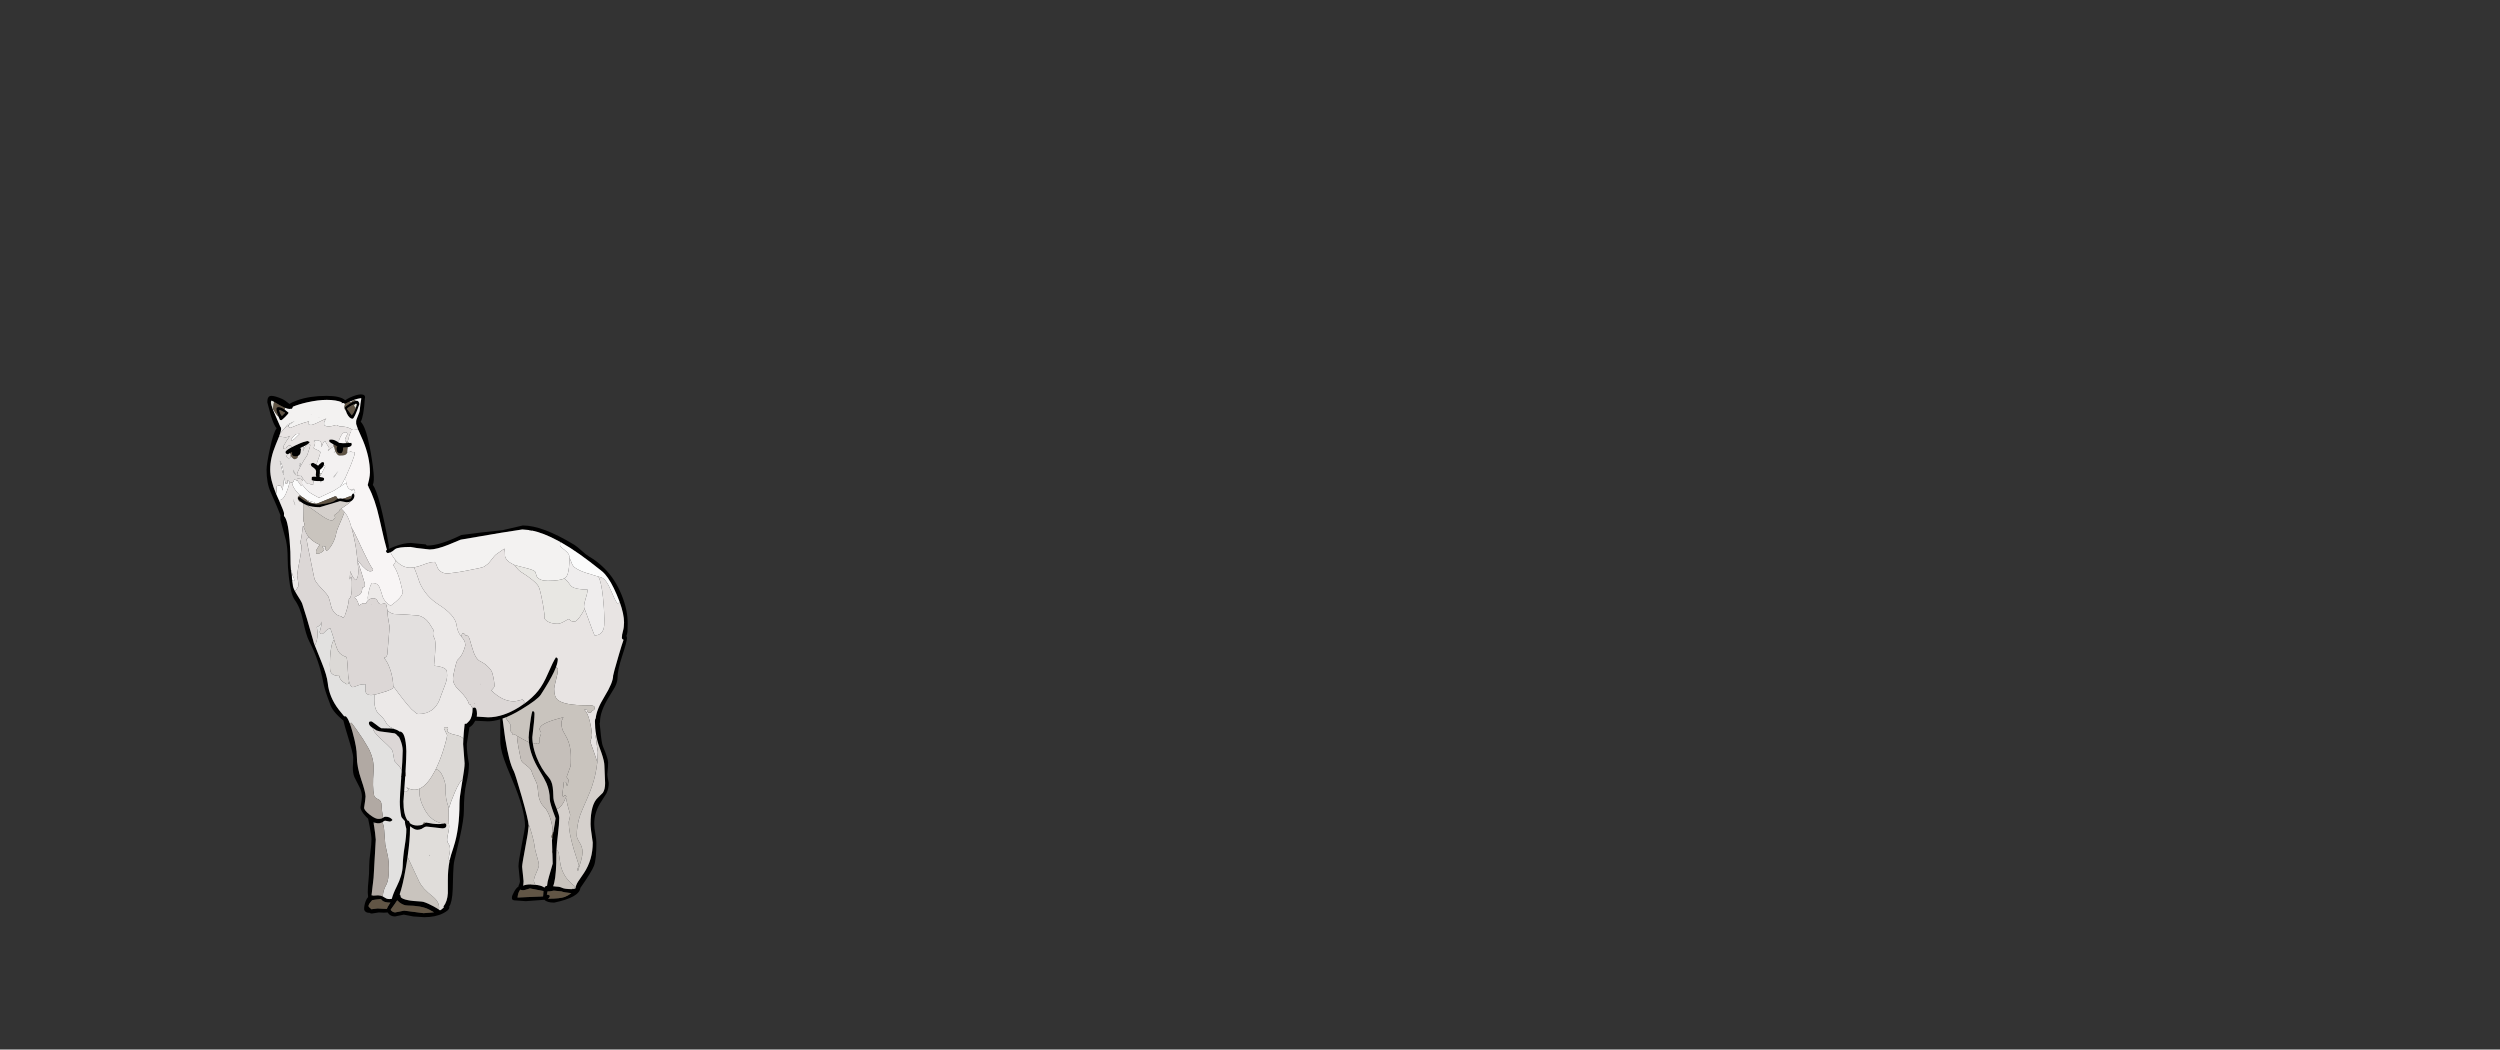 <?xml version="1.0" encoding="UTF-8" standalone="no"?>
<svg xmlns:xlink="http://www.w3.org/1999/xlink" height="720.75px" width="1716.8px" xmlns="http://www.w3.org/2000/svg">
  <rect width="100%" height="100%" fill="#333333" stroke="none"/>
  <g transform="matrix(1, 0, 0, 1, 307.05, 450.35)">
    <use height="359.0" transform="matrix(1.0, 0.0, 0.0, 1.0, -124.0, -179.5)" width="248.0" xlink:href="#shape0"/>
  </g>
  <defs>
    <g id="shape0" transform="matrix(1, 0, 0, 1, 124.0, 179.5)">
      <path d="M100.55 -55.4 L100.6 -55.35 100.5 -55.25 100.55 -55.4 M118.35 -36.8 L118.4 -37.2 118.55 -36.8 118.35 -36.8 M58.35 -86.0 L58.25 -85.75 56.25 -86.0 56.3 -86.35 58.25 -86.0 58.35 -86.0 M-36.0 -66.4 L-35.8 -66.15 -35.9 -66.1 -36.0 -66.4 M17.55 35.8 L17.6 35.8 17.5 35.8 17.55 35.8 M52.65 33.1 L52.55 32.95 52.7 33.1 52.65 33.1 M87.85 159.85 Q87.15 160.25 86.25 160.25 L85.75 160.25 85.75 160.0 Q86.8 160.0 87.4 159.5 L87.85 159.85 M58.9 60.55 L58.9 60.45 59.25 60.5 58.9 60.55 M56.0 56.05 L56.0 56.2 55.75 56.05 56.0 56.05 M57.5 157.05 L57.25 157.0 57.45 156.95 57.5 157.05 M52.3 157.8 L52.05 157.9 52.15 157.75 52.3 157.8 M56.0 116.6 L56.0 116.55 56.25 116.5 56.0 116.6 M40.4 42.25 L40.55 42.2 40.5 42.5 40.4 42.25 M90.0 87.55 L90.0 87.75 90.0 87.55 M101.75 81.6 L101.5 81.5 101.75 81.5 101.75 81.6 M23.25 19.5 L23.0 19.5 23.0 19.25 23.25 19.5 M18.8 32.35 L18.75 33.1 18.55 32.85 18.8 32.35 M-9.85 171.8 L-9.95 171.75 -9.9 171.75 -9.85 171.8 M-17.55 118.85 L-17.45 118.8 -17.5 119.0 -17.55 118.85 M-51.5 164.5 L-51.9 164.55 -51.9 164.45 -51.5 164.5 M-50.45 115.2 L-50.65 114.25 -50.0 114.55 -49.95 115.1 -50.45 115.2 M-64.9 52.65 L-64.95 52.35 -64.8 52.6 -64.9 52.65 M-106.35 -51.4 L-107.25 -58.85 -106.85 -58.85 -106.5 -57.0 -106.5 -56.95 Q-106.5 -55.95 -105.75 -54.45 -105.0 -52.95 -105.0 -52.0 -105.0 -50.75 -105.2 -51.5 L-106.35 -51.4 M-105.9 -170.9 L-106.0 -171.0 -105.95 -171.05 -105.9 -170.9 M-67.25 -174.45 L-64.05 -175.75 -64.0 -175.5 -66.4 -174.0 Q-67.0 -174.0 -67.25 -174.45 M-61.35 -155.95 L-61.0 -155.15 -60.95 -155.0 -61.0 -155.0 Q-61.15 -155.45 -61.65 -155.7 L-61.35 -155.95 M-7.75 78.0 L-7.85 78.0 -7.85 77.95 -7.75 78.0 M-18.65 91.1 L-18.6 91.25 -18.95 91.25 -18.65 91.1 M89.55 147.4 L89.55 147.3 89.85 147.55 89.95 147.65 89.55 147.4 M-64.2 -166.9 L-63.5 -168.55 -63.1 -169.35 -63.05 -169.4 -64.2 -166.9 M-94.5 -158.65 L-94.65 -158.5 -94.95 -158.75 -94.5 -158.65 M-109.15 -158.15 L-110.45 -157.2 -111.55 -156.35 Q-109.65 -158.75 -108.75 -159.2 L-104.75 -161.2 -108.75 -158.45 -109.15 -158.15 M-69.5 -123.15 L-69.5 -120.35 -69.3 -118.85 -73.2 -116.3 -73.25 -116.5 Q-71.6 -118.65 -69.5 -123.15 M-66.35 -114.1 L-65.5 -114.0 Q-64.75 -114.0 -64.0 -114.75 L-63.9 -114.5 -64.0 -114.5 -65.4 -113.45 -66.35 -114.1 M-63.15 -112.35 L-63.1 -112.1 -63.25 -112.25 -63.15 -112.35 M-61.15 -65.15 L-61.5 -64.85 -61.6 -65.75 -61.15 -65.15 M-58.0 -47.0 L-58.15 -47.0 -58.15 -47.05 -58.0 -47.0 M-81.65 -140.75 L-81.95 -140.95 -81.9 -140.95 -81.65 -140.75 M-86.15 -143.5 L-86.2 -143.5 -86.45 -143.7 -86.15 -143.5 M-85.05 -130.15 L-84.4 -130.9 Q-84.25 -130.45 -83.7 -130.15 L-86.0 -125.65 -86.05 -125.5 -86.25 -125.5 Q-87.25 -125.0 -87.5 -125.0 L-87.5 -127.65 -86.0 -129.0 -85.05 -130.15 M-78.0 -122.75 L-77.95 -122.85 -74.75 -126.95 -77.7 -122.55 -78.0 -122.75 M-90.6 -104.5 Q-94.15 -104.75 -96.65 -106.95 L-97.65 -107.8 Q-94.65 -106.05 -90.95 -105.4 L-90.6 -104.5 M-101.2 -109.45 L-101.45 -109.4 -101.7 -110.9 -101.3 -110.5 -101.2 -109.45 M-66.5 -109.5 L-65.45 -110.3 -65.6 -109.3 -66.5 -109.5 M-80.0 -93.05 L-80.0 -93.0 -80.05 -93.05 -80.0 -93.05 M-98.75 -93.35 L-98.7 -93.0 -98.75 -93.05 -98.75 -93.35 M-72.3 -94.05 L-72.25 -94.2 -72.05 -93.95 -72.3 -94.05 M-111.8 -166.3 L-111.65 -167.15 -111.2 -166.9 -111.8 -166.3 M-108.0 -150.95 L-107.5 -151.25 -107.95 -150.95 -108.0 -150.95 M-105.55 -150.6 Q-104.05 -152.25 -103.5 -152.25 L-101.25 -152.45 -101.5 -152.25 -104.05 -149.75 Q-105.5 -148.05 -107.2 -147.7 L-107.25 -147.75 Q-107.15 -148.85 -105.55 -150.6 M-87.95 -163.95 L-87.9 -163.75 -88.2 -163.7 -87.95 -163.95 M-83.2 -162.7 L-83.2 -162.85 -82.95 -163.0 -83.2 -162.7 M-93.5 -165.75 L-93.5 -165.9 -93.25 -165.95 -93.5 -165.75 M-95.0 -160.95 L-94.75 -161.0 -95.0 -160.7 -95.0 -160.95 M-96.35 -145.05 L-96.35 -144.9 Q-97.85 -143.7 -98.9 -140.7 L-99.0 -140.5 -99.0 -140.7 Q-98.65 -142.7 -98.65 -143.8 L-96.35 -145.05 M-93.8 -132.05 L-94.1 -131.2 -94.45 -131.35 -93.75 -132.15 -93.75 -132.1 -93.8 -132.05 M-100.95 -129.6 L-101.65 -131.5 -100.5 -132.5 Q-100.95 -131.45 -100.95 -129.6 M-112.35 -126.0 L-112.15 -124.4 -112.5 -124.4 -114.95 -134.0 Q-113.0 -131.35 -112.35 -126.0 M-111.55 -139.95 L-111.45 -140.05 -111.5 -139.95 -111.55 -139.95 M-103.45 -123.8 Q-104.95 -124.8 -105.55 -126.6 L-105.8 -127.8 Q-104.6 -125.25 -103.45 -123.8 M-105.75 -107.7 L-105.75 -107.75 -104.25 -103.25 Q-105.1 -104.45 -105.75 -107.7 M-92.6 -60.05 L-92.6 -59.95 -93.0 -60.0 -92.6 -60.05 M-86.9 -46.95 L-86.8 -46.85 -86.9 -46.8 -86.9 -46.95 M-63.65 -58.1 L-63.7 -58.0 -63.75 -58.2 -63.65 -58.1 M-59.75 -68.0 L-60.0 -68.0 -59.8 -68.1 -59.75 -68.0 M-12.45 136.9 L-12.0 136.75 -12.2 137.55 -12.45 136.9 M-44.3 168.3 L-44.5 168.3 -44.45 168.1 -44.3 168.3" fill="#ffffff" fill-rule="evenodd" stroke="none"/>
      <path d="M118.4 -37.2 L116.4 -42.15 Q112.5 -51.35 108.45 -56.0 107.0 -57.65 105.55 -58.7 L98.05 -64.55 Q91.0 -69.95 84.6 -74.05 L78.05 -78.0 77.95 -78.05 75.7 -79.25 Q66.05 -84.4 58.35 -86.0 L58.25 -86.0 56.3 -86.35 51.6 -86.75 37.1 -84.5 9.3 -79.75 Q5.15 -77.95 1.0 -76.3 -7.25 -73.0 -12.0 -73.0 L-20.75 -74.0 -25.15 -74.75 Q-33.45 -74.75 -35.65 -73.3 L-36.7 -72.45 -37.35 -71.9 -38.8 -71.1 -38.9 -71.05 -39.1 -71.0 -40.75 -70.5 Q-41.1 -70.6 -41.35 -70.8 -42.0 -71.25 -42.0 -72.15 L-41.35 -72.75 -43.3 -80.2 -46.5 -94.15 Q-49.45 -107.5 -54.0 -115.95 L-54.0 -116.25 -54.4 -116.85 -54.5 -117.4 -53.6 -121.05 Q-53.0 -124.15 -53.0 -125.9 -53.0 -136.2 -57.75 -147.75 L-60.95 -155.0 -61.0 -155.15 -61.35 -155.95 -62.4 -159.0 -62.5 -159.75 -62.45 -160.6 -62.5 -160.9 Q-62.5 -161.9 -61.25 -164.8 -60.0 -167.65 -60.0 -168.75 -59.5 -173.7 -59.0 -176.25 L-59.0 -176.95 Q-61.3 -176.65 -63.7 -175.85 L-64.05 -175.75 -67.25 -174.45 -70.1 -173.05 -70.25 -173.0 -71.15 -173.6 -72.5 -173.5 -72.85 -173.5 -72.1 -174.05 Q-76.2 -175.75 -82.65 -175.75 -88.55 -175.75 -96.15 -174.05 -101.9 -172.75 -105.95 -171.05 L-106.0 -171.0 -105.9 -170.9 -106.5 -169.75 -107.25 -169.5 -107.5 -169.65 -108.25 -169.5 Q-109.45 -169.5 -111.55 -170.35 -113.0 -171.0 -114.9 -172.05 L-118.8 -174.35 -120.5 -175.25 Q-121.0 -174.75 -121.0 -174.15 -121.0 -172.65 -119.65 -169.1 L-117.75 -164.65 -114.55 -157.3 -114.3 -157.05 Q-114.0 -156.6 -114.0 -155.65 L-114.2 -154.3 -114.7 -152.65 -115.4 -150.6 -117.75 -144.8 Q-121.5 -135.8 -121.5 -128.0 -121.5 -120.8 -117.45 -111.25 L-116.75 -109.65 -115.55 -107.0 Q-112.0 -98.9 -112.0 -97.9 L-112.05 -96.0 Q-109.35 -93.65 -108.2 -79.75 -107.45 -71.4 -107.5 -62.9 L-107.25 -58.85 -106.35 -51.4 -106.0 -49.0 Q-105.9 -47.0 -104.45 -44.3 L-103.2 -42.15 Q-100.0 -37.2 -99.5 -35.75 -96.8 -27.75 -91.95 -10.45 L-91.5 -8.75 -90.85 -7.1 -86.1 4.7 Q-82.55 13.45 -82.0 18.55 -81.05 28.35 -74.4 37.0 L-70.7 41.55 -70.0 41.5 Q-68.7 41.5 -66.9 46.25 -66.0 48.65 -65.0 52.2 L-64.95 52.35 -64.9 52.65 Q-62.0 62.85 -62.0 69.05 -62.0 76.25 -59.0 84.95 -56.0 93.65 -56.0 96.6 -56.0 97.85 -57.0 104.35 -57.0 106.05 -53.2 109.05 -50.05 111.5 -48.05 111.9 L-47.25 112.0 Q-45.0 112.0 -44.15 111.25 L-44.0 111.15 Q-43.2 110.5 -42.25 110.5 -39.1 110.5 -37.5 112.75 -38.65 114.0 -39.65 113.8 L-42.5 113.25 Q-43.25 113.25 -44.2 114.15 L-44.5 114.4 -46.5 115.0 -47.25 115.0 -47.95 115.0 -50.0 114.55 -50.65 114.25 -50.45 115.2 -50.0 117.8 Q-49.35 121.95 -49.0 126.25 L-50.5 152.5 -51.9 164.45 -51.9 164.55 -51.5 164.5 -50.7 164.7 -47.5 164.5 -47.0 164.55 Q-45.6 164.6 -44.2 165.25 L-42.4 166.3 Q-40.9 167.4 -38.0 166.9 -37.15 163.5 -34.65 158.5 -30.7 150.65 -30.5 144.25 -30.35 138.1 -29.15 130.8 -28.0 124.0 -28.0 118.85 -29.0 115.4 -29.0 114.15 L-28.95 113.6 Q-31.4 111.0 -31.5 110.3 -32.5 105.3 -32.5 100.15 -32.5 96.6 -31.5 83.35 L-31.5 83.2 -31.3 80.75 -31.2 78.9 -30.8 73.05 -30.5 65.1 Q-30.5 61.65 -32.25 57.45 L-33.0 55.85 -34.1 54.85 Q-35.1 53.55 -36.0 53.25 L-42.75 52.35 -46.3 51.9 -48.5 51.25 -51.2 49.5 -52.35 48.65 Q-54.3 47.0 -53.5 45.3 L-52.25 45.0 Q-51.65 45.0 -49.1 47.0 -46.25 49.3 -45.2 49.75 L-38.3 49.9 -36.5 50.25 Q-34.05 50.85 -32.7 52.05 L-32.5 52.0 Q-28.45 52.0 -28.0 65.5 -28.0 69.8 -28.55 79.35 L-28.8 83.0 -29.15 88.15 -29.5 93.3 -30.0 100.0 Q-30.0 108.9 -27.25 113.05 -26.0 113.15 -25.6 114.9 -23.55 116.55 -20.5 116.55 -18.2 116.55 -16.8 115.85 L-16.3 115.55 -15.05 114.75 -14.5 114.5 -9.75 115.3 Q-5.35 115.85 -2.65 115.25 L-1.75 115.0 Q-1.15 115.15 -0.85 115.45 -0.5 115.8 -0.5 116.35 -0.5 118.5 -3.25 118.5 L-13.45 117.35 -14.5 117.3 Q-15.1 117.3 -16.8 118.4 L-17.45 118.8 -17.55 118.85 Q-18.95 119.5 -20.5 119.5 -22.45 119.5 -25.4 117.05 L-25.5 119.0 Q-25.5 126.5 -27.15 138.1 L-27.8 142.3 -28.55 146.7 Q-30.45 157.65 -32.6 163.85 -31.9 164.35 -31.8 165.8 -29.6 168.25 -17.7 168.75 -15.55 168.8 -9.95 171.75 L-9.85 171.8 Q-7.05 173.3 -5.7 174.2 L-4.9 174.8 -4.0 174.3 -2.3 172.85 -2.5 172.1 Q0.15 168.8 0.5 163.0 L0.5 154.0 Q0.5 146.75 1.6 141.25 L1.75 140.35 Q2.25 137.85 4.25 131.95 L4.5 131.1 Q8.5 118.9 8.5 101.25 8.5 97.55 9.85 89.65 L10.25 87.15 10.6 85.1 Q12.0 76.95 12.0 73.85 L11.0 60.6 11.05 59.55 11.15 57.0 Q11.35 52.85 12.05 46.75 L13.45 46.55 13.7 46.25 15.25 44.65 Q17.5 41.9 17.5 35.8 L17.6 35.8 18.6 35.55 18.75 35.5 19.4 35.7 Q20.4 36.4 20.5 39.85 L20.4 41.3 20.3 41.75 28.1 42.25 Q38.2 42.25 49.3 35.35 L52.65 33.1 52.7 33.1 Q58.7 28.8 62.5 24.05 66.1 19.55 69.25 12.15 72.75 4.0 74.75 1.0 76.0 1.55 76.0 2.35 76.0 4.5 74.7 8.0 L73.45 10.95 Q70.5 17.2 64.3 26.75 62.0 30.15 50.95 36.85 47.5 38.95 44.3 40.5 L40.55 42.2 40.4 42.25 38.05 43.1 39.85 56.65 Q42.5 73.1 45.8 79.25 46.7 80.9 51.2 96.5 55.85 112.75 56.0 116.55 L56.0 116.6 56.0 116.75 55.3 122.55 53.75 131.2 Q51.5 143.2 51.5 144.85 L52.5 154.75 52.35 157.25 52.15 157.75 52.05 157.9 52.3 157.8 Q54.3 157.0 57.25 157.0 L57.5 157.05 60.6 157.3 61.85 157.4 Q65.3 157.95 66.8 159.2 67.4 158.0 68.5 158.0 L68.6 158.0 Q68.8 155.35 69.9 151.75 L72.5 142.75 72.3 135.8 72.2 133.6 72.0 126.6 72.2 125.4 72.95 121.05 73.95 115.1 74.5 111.55 Q70.5 101.15 70.5 98.6 70.5 92.95 68.25 87.6 67.05 84.75 63.25 78.5 57.2 68.5 56.2 59.45 L56.0 56.2 56.0 56.05 56.0 55.85 Q56.0 53.9 57.0 46.35 58.1 38.0 58.75 38.0 60.0 38.0 60.0 39.75 60.0 43.5 58.55 55.5 L58.5 55.8 58.55 57.45 58.65 58.65 58.9 60.45 58.9 60.55 Q59.6 65.1 61.6 70.05 64.7 77.75 69.75 83.5 71.9 85.95 72.5 90.1 72.85 92.55 73.0 97.75 73.05 99.1 74.0 101.8 L75.1 104.65 75.35 105.25 Q77.0 109.5 77.0 111.35 77.0 115.2 76.0 123.5 75.3 129.2 75.1 133.35 L75.0 136.75 74.95 142.3 Q74.6 153.85 72.8 158.25 L75.25 158.5 Q77.2 158.5 79.1 159.4 80.85 160.2 85.75 160.25 L86.25 160.25 Q87.15 160.25 87.85 159.85 L88.1 159.7 Q88.4 157.5 89.9 155.1 L90.9 153.65 94.0 149.1 Q100.0 140.05 100.0 128.25 98.5 118.3 98.5 115.6 98.5 102.1 103.5 97.45 L106.95 94.05 Q108.5 91.75 108.5 87.4 L108.0 75.4 Q108.0 72.55 106.0 66.7 L104.75 63.25 Q103.05 58.85 102.3 54.15 101.5 49.65 101.5 44.85 101.5 43.55 102.05 42.95 102.55 36.95 108.0 28.1 114.0 18.35 114.0 13.6 114.0 12.75 117.8 -0.25 120.0 -7.8 121.15 -11.0 120.0 -11.45 120.0 -12.4 120.0 -14.45 120.75 -17.0 121.5 -19.6 121.5 -22.95 121.5 -28.55 118.55 -36.8 L118.4 -37.2 M-39.45 -73.7 L-36.25 -75.0 Q-29.75 -77.5 -25.0 -77.5 L-14.75 -76.5 -14.35 -76.1 Q-14.15 -75.7 -13.45 -75.7 -5.1 -75.7 9.75 -82.95 L23.95 -84.75 38.0 -86.25 52.0 -89.5 Q65.45 -89.5 87.3 -76.25 89.05 -75.2 92.4 -72.15 95.55 -69.25 97.75 -68.0 102.8 -65.15 107.8 -60.25 115.35 -52.8 119.85 -41.75 124.0 -31.55 124.0 -22.4 L123.85 -16.6 Q123.6 -14.8 123.05 -13.45 L123.35 -13.3 123.5 -12.15 Q123.5 -9.85 120.25 0.0 117.0 9.8 117.0 15.35 117.0 17.95 115.15 21.6 L111.0 28.45 Q105.0 38.2 105.0 45.25 105.0 46.5 104.75 46.0 L104.7 46.05 105.2 50.55 Q106.05 60.05 107.0 62.25 110.45 70.2 110.55 73.25 110.65 75.35 110.0 81.5 110.0 82.75 111.0 87.35 111.0 91.15 109.45 94.4 L106.0 99.85 Q101.0 107.15 101.0 115.6 101.0 118.0 101.75 122.05 102.5 126.05 102.5 128.25 102.5 139.85 100.85 144.2 99.3 148.25 91.5 159.4 90.8 165.9 73.5 169.5 68.6 169.5 66.85 167.55 L54.0 168.5 47.1 168.0 47.0 168.0 Q45.0 168.0 44.55 167.0 L44.5 165.85 Q44.5 164.75 46.05 161.95 47.45 159.35 49.05 158.45 L49.0 158.1 Q50.0 156.0 50.0 154.75 L49.0 144.6 Q49.0 141.3 51.25 129.8 53.5 118.3 53.5 117.0 53.5 105.9 44.85 85.5 40.35 74.9 39.0 70.8 36.35 63.0 36.5 57.55 L36.5 43.6 Q31.9 45.0 28.0 45.0 L19.3 44.6 18.95 45.2 Q17.5 47.95 15.3 49.1 L13.5 60.6 Q13.5 66.6 15.0 74.1 15.0 80.1 13.25 87.2 11.5 94.3 11.5 106.65 11.5 112.1 8.75 124.6 L5.0 140.5 Q4.35 143.2 4.15 149.35 L3.85 160.3 Q3.45 169.45 1.4 172.25 L1.5 172.85 Q1.5 174.65 -2.7 176.8 -7.95 179.5 -15.75 179.5 L-23.25 179.0 -29.75 177.75 -35.75 179.0 Q-38.9 179.0 -40.5 176.75 L-40.85 176.25 Q-42.85 176.55 -47.0 176.25 L-51.75 177.0 Q-52.6 177.0 -53.2 176.5 L-53.5 176.5 Q-55.5 176.5 -56.45 175.3 -57.0 174.6 -57.0 174.0 -57.0 171.35 -55.95 168.55 -55.25 166.7 -54.25 165.7 L-54.5 162.5 Q-54.5 158.65 -54.0 154.35 -53.5 150.05 -53.5 144.05 -53.5 140.75 -52.7 134.85 -51.95 129.0 -51.95 126.05 -51.95 123.8 -53.2 117.15 L-54.25 111.9 -55.7 110.5 Q-59.5 106.45 -59.5 104.0 -58.5 98.1 -58.5 96.85 -58.5 93.4 -60.15 90.25 L-63.7 83.25 Q-64.8 80.55 -64.75 76.55 -64.45 72.0 -64.5 69.75 -64.6 66.9 -68.05 55.75 -70.55 47.7 -71.25 44.45 -79.05 38.1 -80.5 32.8 -84.15 23.35 -85.0 18.55 -87.8 3.3 -94.7 -9.95 -96.95 -14.25 -99.0 -24.4 -100.85 -33.2 -104.7 -38.45 -107.4 -42.2 -108.7 -54.2 -109.5 -61.5 -109.5 -66.5 -109.5 -73.85 -110.65 -79.15 L-114.5 -93.5 -114.5 -96.2 -114.35 -96.2 -114.35 -96.25 Q-116.3 -101.45 -121.25 -112.55 -124.0 -118.65 -124.0 -127.75 -124.0 -131.6 -121.5 -143.2 -119.3 -153.25 -117.1 -156.25 -118.9 -158.15 -121.0 -164.75 L-123.5 -174.15 Q-123.5 -178.5 -120.75 -178.5 -118.15 -178.5 -113.45 -176.45 -111.4 -175.55 -108.25 -172.95 -106.65 -174.1 -102.75 -175.5 -94.3 -178.5 -82.75 -178.5 -73.3 -178.5 -70.0 -175.5 -68.05 -176.75 -66.95 -177.25 -62.05 -179.5 -59.25 -179.5 -56.9 -179.5 -56.45 -178.2 -56.25 -177.5 -56.5 -176.65 -57.35 -164.0 -59.35 -160.7 -56.0 -157.7 -53.2 -143.55 -51.4 -134.6 -50.5 -125.5 -49.95 -119.65 -51.05 -117.35 -46.45 -111.6 -40.0 -75.6 L-40.1 -73.4 -39.5 -73.65 -39.45 -73.7 M66.15 161.5 L66.15 161.4 66.0 161.5 56.85 159.75 Q53.25 161.0 52.0 161.0 L50.55 160.75 50.55 160.6 50.55 160.45 50.25 160.6 Q48.75 162.3 48.35 166.0 L65.5 165.25 65.9 165.2 65.9 164.9 66.0 164.0 Q66.0 162.6 66.15 161.5 M69.55 166.8 Q77.45 166.8 80.75 165.6 82.7 164.9 85.3 163.0 80.3 162.55 78.55 161.8 L73.3 161.25 Q70.25 162.0 69.0 161.75 L68.5 164.0 68.5 164.15 68.75 164.0 Q69.45 164.0 70.25 164.55 L70.4 164.35 70.5 165.1 Q70.5 165.95 69.45 166.6 L69.25 166.75 69.55 166.8 M-62.75 -175.05 L-62.7 -175.1 -62.0 -175.15 Q-60.6 -175.15 -60.25 -172.85 -63.7 -162.8 -64.95 -162.8 -67.1 -162.8 -68.9 -166.5 L-69.55 -168.3 -70.3 -170.3 Q-70.3 -171.0 -67.15 -173.0 L-64.8 -174.35 -62.75 -175.05 M-63.25 -172.95 Q-64.25 -172.65 -65.9 -171.75 L-66.8 -171.25 Q-68.5 -170.25 -68.8 -169.55 L-65.45 -165.15 -64.2 -166.9 -63.05 -169.4 Q-62.45 -170.9 -62.0 -172.75 L-62.45 -173.1 -63.25 -172.95 M-75.2 -146.95 L-74.9 -146.75 -74.7 -146.65 -74.2 -146.25 -71.65 -146.0 -70.7 -146.0 -70.25 -146.05 -69.7 -146.05 -68.55 -146.1 -67.6 -146.15 -66.45 -146.2 -66.05 -146.2 -65.75 -146.25 -65.5 -145.15 Q-65.5 -144.3 -66.45 -143.75 L-67.05 -143.5 -68.15 -143.25 -68.5 -143.15 -68.75 -143.15 -71.35 -143.0 -71.5 -142.0 -71.5 -141.35 Q-71.65 -139.95 -72.3 -139.4 -72.75 -139.0 -73.5 -139.0 L-74.25 -139.1 Q-75.15 -139.4 -75.6 -140.3 L-75.65 -140.45 -75.75 -140.9 -75.95 -141.7 -76.0 -141.9 Q-76.0 -143.05 -75.5 -143.7 L-75.45 -143.75 -75.35 -143.85 -75.4 -143.85 -75.45 -143.85 -77.2 -144.7 -77.75 -145.0 -77.95 -145.1 Q-81.0 -146.8 -81.0 -147.35 -81.0 -148.2 -80.7 -148.4 L-79.5 -148.5 Q-77.55 -148.5 -75.2 -146.95 M-64.2 -111.3 Q-63.65 -110.85 -63.65 -110.05 -63.65 -108.55 -64.65 -107.3 -65.25 -106.55 -66.1 -106.05 -67.35 -105.45 -69.1 -105.45 L-73.55 -106.25 -74.6 -105.9 -77.6 -105.0 Q-87.3 -102.05 -87.45 -102.05 -92.65 -102.05 -96.4 -103.4 -97.55 -103.85 -98.55 -104.4 L-98.95 -104.65 -100.65 -105.8 Q-102.05 -107.0 -102.5 -108.2 L-102.6 -108.6 -102.45 -108.7 -101.6 -109.05 -101.4 -108.95 -101.1 -108.8 -98.65 -107.05 -97.9 -106.5 Q-94.2 -104.4 -89.65 -104.0 L-89.25 -104.0 -87.7 -103.95 -85.45 -104.25 -83.15 -104.6 Q-79.5 -105.3 -78.0 -106.05 L-77.7 -106.2 -75.85 -107.45 -74.9 -107.85 -73.25 -108.1 -72.5 -108.0 -71.8 -107.9 -71.7 -107.85 -69.55 -107.4 -69.15 -107.3 Q-65.8 -107.3 -65.65 -109.1 L-65.6 -109.3 -65.45 -110.3 Q-65.15 -111.3 -64.45 -111.45 L-64.2 -111.3 M-89.75 -131.35 L-88.7 -130.65 -88.6 -130.6 -88.25 -130.95 -87.75 -131.5 -86.0 -133.0 -85.7 -133.0 -84.8 -132.9 Q-84.5 -132.75 -84.5 -131.9 -84.5 -131.1 -85.05 -130.15 L-86.0 -129.0 -87.5 -127.65 -87.5 -125.0 -87.5 -123.2 -87.5 -122.8 -85.6 -122.5 -84.8 -122.15 -84.55 -121.9 -84.5 -121.4 Q-84.5 -120.4 -85.25 -120.15 L-85.85 -120.05 -86.6 -120.0 -86.75 -120.0 -88.5 -120.0 -88.55 -120.0 -88.75 -120.0 -89.25 -120.0 -91.35 -120.15 -91.6 -120.2 -92.8 -120.55 -93.0 -120.75 -93.0 -121.0 -93.0 -121.3 -93.0 -121.65 -93.0 -121.9 -92.95 -122.45 -92.9 -122.65 -92.85 -122.8 -92.7 -122.85 -92.05 -123.0 -91.85 -123.0 -91.75 -123.0 -90.65 -123.0 -90.0 -122.95 -89.85 -122.95 -89.9 -123.05 -90.15 -124.0 -90.2 -124.35 -90.05 -125.35 -90.0 -126.75 -90.0 -126.85 -90.05 -126.95 -90.05 -127.05 -90.45 -127.95 -91.6 -129.05 -91.65 -129.1 -91.85 -129.2 -91.9 -129.25 Q-93.2 -130.0 -93.45 -130.8 L-93.5 -131.15 -93.45 -131.95 Q-92.6 -132.5 -92.0 -132.5 L-91.15 -132.1 -90.5 -131.75 -90.1 -131.55 -89.85 -131.4 -89.75 -131.35 M-115.75 -164.1 Q-117.3 -167.85 -117.3 -169.5 -117.3 -170.8 -115.8 -170.8 -113.95 -170.8 -111.5 -169.05 L-108.9 -166.95 Q-108.9 -166.3 -111.2 -164.05 -113.45 -161.8 -113.95 -161.8 L-114.85 -162.0 -115.75 -164.1 M-111.65 -167.15 Q-114.3 -168.75 -115.3 -168.75 -115.1 -166.65 -113.45 -164.65 L-111.8 -166.3 -111.2 -166.9 -111.65 -167.15 M-107.05 -143.05 L-104.25 -144.45 -103.5 -144.8 -103.4 -144.85 -103.25 -144.9 Q-100.7 -146.1 -98.95 -146.7 L-96.0 -147.5 Q-95.55 -147.5 -94.75 -146.95 L-94.6 -147.15 -94.5 -146.4 -95.25 -145.75 -96.35 -145.05 -98.65 -143.8 -100.9 -142.65 Q-100.05 -142.15 -100.5 -140.9 -100.5 -138.0 -102.45 -137.25 L-103.35 -137.0 -103.75 -137.0 -104.0 -137.0 -104.05 -137.0 -105.3 -137.15 Q-105.75 -137.25 -106.05 -137.45 L-106.5 -138.1 -106.5 -139.0 -106.5 -139.05 -106.5 -139.4 -106.5 -139.5 -106.45 -139.85 -107.4 -139.4 -107.45 -139.4 -107.95 -139.1 -108.15 -139.15 -108.9 -138.65 -109.25 -138.5 -109.3 -138.5 -110.5 -138.75 Q-111.0 -139.25 -111.0 -139.9 -111.0 -140.8 -107.95 -142.55 L-107.15 -143.0 -107.05 -143.05 M-44.45 168.1 Q-45.35 167.05 -45.7 167.05 L-46.7 167.15 -49.25 167.45 -51.45 167.8 -52.5 169.05 Q-54.0 170.8 -54.0 172.0 L-53.3 172.9 Q-52.65 173.3 -52.1 174.05 L-47.75 173.5 -41.4 173.85 Q-41.15 172.85 -39.5 170.3 L-38.95 169.55 -38.95 169.5 -39.0 169.5 Q-42.6 169.5 -44.3 168.3 L-44.45 168.1 M-36.0 170.45 L-38.75 174.3 Q-38.75 174.8 -37.75 175.5 -36.7 176.25 -35.75 176.25 L-29.5 175.0 -16.15 176.75 -9.0 176.15 Q-10.95 174.95 -12.3 174.3 -17.7 171.55 -27.25 171.5 -29.8 171.5 -32.6 169.45 L-34.3 167.9 -36.0 170.45" fill="#000000" fill-rule="evenodd" stroke="none"/>
      <path d="M77.75 -77.75 Q77.5 -77.5 77.5 -75.9 77.5 -75.05 80.75 -72.6 L82.6 -70.9 Q84.0 -69.35 84.0 -67.75 L84.0 -67.25 Q83.95 -59.85 82.85 -56.3 82.3 -54.75 81.55 -53.95 81.15 -53.55 80.55 -53.2 77.5 -51.5 69.0 -51.5 63.55 -51.5 61.6 -54.4 L60.5 -57.7 Q59.5 -58.95 54.1 -60.3 47.35 -61.95 46.05 -62.45 L46.0 -62.5 Q41.9 -64.3 40.45 -66.7 39.95 -67.5 39.75 -68.4 39.8 -71.5 39.35 -73.6 L33.75 -69.7 Q32.65 -68.95 30.15 -65.6 L28.6 -63.7 28.05 -63.15 25.5 -61.25 Q23.8 -60.35 12.75 -58.35 L10.25 -57.9 8.0 -57.5 0.5 -56.5 Q-4.45 -56.5 -6.6 -60.45 -7.95 -64.45 -8.75 -64.45 -11.7 -64.45 -16.7 -62.45 -20.05 -61.15 -22.7 -60.7 L-25.25 -60.5 -25.9 -60.5 Q-31.5 -60.8 -35.8 -66.15 L-36.0 -66.4 Q-38.05 -69.0 -38.9 -71.05 L-38.8 -71.1 -37.35 -71.9 -36.7 -72.45 -35.65 -73.3 Q-33.45 -74.75 -25.15 -74.75 L-20.75 -74.0 -12.0 -73.0 Q-7.25 -73.0 1.0 -76.3 5.15 -77.95 9.3 -79.75 L37.1 -84.5 51.6 -86.75 56.3 -86.35 56.25 -86.0 58.25 -85.75 58.35 -86.0 Q66.05 -84.4 75.7 -79.25 L77.95 -78.05 77.75 -77.75 M-114.7 -152.65 L-114.2 -154.3 -114.0 -155.65 Q-114.0 -156.6 -114.3 -157.05 L-114.55 -157.3 -117.75 -164.65 -119.65 -169.1 -119.35 -169.2 -117.5 -166.25 -115.75 -164.1 -114.85 -162.0 -113.95 -161.8 Q-113.45 -161.8 -111.2 -164.05 -108.9 -166.3 -108.9 -166.95 L-111.5 -169.05 -111.55 -170.35 Q-109.45 -169.5 -108.25 -169.5 L-107.5 -169.65 -107.25 -169.5 -106.5 -169.75 -105.9 -170.9 -105.95 -171.05 Q-101.9 -172.75 -96.15 -174.05 -88.55 -175.75 -82.65 -175.75 -76.2 -175.75 -72.1 -174.05 L-72.85 -173.5 -72.5 -173.5 -71.15 -173.6 -70.25 -173.0 -70.1 -173.05 -70.5 -170.9 Q-70.5 -169.15 -69.55 -168.3 L-68.9 -166.5 Q-67.1 -162.8 -64.95 -162.8 -63.7 -162.8 -60.25 -172.85 -60.6 -175.15 -62.0 -175.15 L-62.7 -175.1 -62.75 -175.05 Q-63.05 -175.4 -63.6 -175.45 L-63.7 -175.85 Q-61.3 -176.65 -59.0 -176.95 L-59.0 -176.25 Q-59.5 -173.7 -60.0 -168.75 -60.0 -167.65 -61.25 -164.8 -62.5 -161.9 -62.5 -160.9 L-62.45 -160.6 -62.5 -159.75 -62.4 -159.0 -61.35 -155.95 -61.65 -155.7 -62.25 -155.5 -64.35 -155.75 -65.25 -155.5 -65.7 -155.7 -67.5 -156.5 Q-69.95 -157.5 -73.5 -157.5 -74.1 -157.5 -74.85 -158.0 -75.6 -158.5 -76.25 -158.5 -79.75 -157.5 -81.0 -157.5 -83.9 -157.5 -84.5 -158.7 L-84.5 -160.1 Q-84.5 -160.9 -83.2 -162.7 L-82.95 -163.0 -83.2 -162.85 -83.25 -162.85 -89.0 -160.1 -91.5 -159.0 Q-92.85 -158.5 -93.5 -158.5 L-94.5 -158.65 -94.95 -158.75 -95.0 -160.7 -94.75 -161.0 -95.0 -160.95 -95.05 -160.95 -98.15 -160.1 -102.1 -158.75 Q-106.95 -156.75 -107.75 -156.5 -109.0 -156.9 -109.0 -157.9 L-108.65 -158.3 -108.75 -158.45 -104.75 -161.2 -108.75 -159.2 Q-109.65 -158.75 -111.55 -156.35 L-112.3 -155.45 -114.7 -152.65 M-87.95 -163.95 L-88.2 -163.7 -87.9 -163.75 -87.95 -163.95 M-93.5 -165.9 L-93.5 -165.75 -93.25 -165.95 -93.5 -165.9" fill="#f3f2f1" fill-rule="evenodd" stroke="none"/>
      <path d="M46.05 -62.45 Q47.35 -61.95 54.1 -60.3 59.5 -58.95 60.5 -57.7 L61.6 -54.4 Q63.55 -51.5 69.0 -51.5 77.5 -51.5 80.55 -53.2 L82.8 -50.95 84.05 -49.25 Q84.8 -48.15 85.65 -47.5 88.35 -45.55 96.5 -45.45 96.2 -42.25 95.0 -38.8 L94.5 -37.0 Q94.0 -35.1 94.0 -33.4 L94.45 -32.15 92.75 -29.2 Q89.25 -23.5 87.5 -23.5 85.25 -23.5 84.55 -24.35 L83.6 -25.25 Q83.3 -25.25 80.45 -23.6 77.6 -22.0 76.0 -22.0 69.35 -22.0 66.75 -25.65 L67.0 -27.45 65.95 -34.5 65.45 -37.2 Q63.8 -45.9 62.75 -47.7 60.35 -51.6 50.5 -57.75 49.0 -58.7 46.05 -62.45" fill="#e8e7e3" fill-rule="evenodd" stroke="none"/>
      <path d="M103.85 -54.4 L106.0 -53.75 Q109.25 -52.7 112.8 -44.2 116.2 -36.0 117.15 -36.0 117.7 -36.0 118.3 -36.75 L118.35 -36.8 118.55 -36.8 Q121.5 -28.55 121.5 -22.95 121.5 -19.6 120.75 -17.0 120.0 -14.45 120.0 -12.4 120.0 -11.45 121.15 -11.0 120.0 -7.8 117.8 -0.25 114.0 12.75 114.0 13.6 114.0 18.35 108.0 28.1 102.55 36.95 102.05 42.95 101.5 43.55 101.5 44.85 101.5 49.65 102.3 54.15 102.0 54.65 102.0 55.6 L103.5 66.1 103.15 73.05 101.15 67.05 98.3 59.05 Q99.5 55.6 99.5 54.35 99.15 49.65 98.0 45.1 96.5 39.0 94.2 37.0 L96.05 36.7 96.1 38.1 Q96.4 39.0 98.0 39.0 99.4 39.0 99.5 37.5 L99.75 37.5 Q101.15 37.5 101.5 35.75 101.2 34.0 98.0 34.0 L96.7 34.1 95.75 34.0 Q80.55 34.0 76.0 30.3 73.5 28.25 73.5 22.6 73.5 21.55 74.75 16.65 76.0 11.75 76.0 10.5 76.5 8.1 74.7 8.0 76.0 4.5 76.0 2.35 76.0 1.55 74.75 1.0 72.75 4.0 69.25 12.15 66.1 19.55 62.5 24.05 58.7 28.8 52.7 33.1 L52.55 32.95 Q53.0 32.45 53.0 31.75 53.0 31.2 51.75 30.0 47.8 31.25 45.6 31.25 38.0 31.25 30.3 23.75 L30.8 23.3 Q32.5 21.65 32.5 20.75 32.5 17.2 31.0 11.75 30.45 9.8 28.0 7.45 25.55 5.05 22.75 3.8 19.25 2.2 17.0 -6.2 L15.4 -11.65 Q14.5 -14.0 13.25 -14.0 L12.75 -13.85 Q11.9 -15.5 10.75 -15.5 10.2 -15.5 9.7 -13.25 7.1 -16.3 6.5 -21.0 5.6 -27.9 -5.95 -35.25 -14.65 -40.8 -18.8 -50.05 -21.0 -56.75 -22.7 -60.7 -20.05 -61.15 -16.7 -62.45 -11.7 -64.45 -8.75 -64.45 -7.95 -64.45 -6.6 -60.45 -4.45 -56.5 0.5 -56.5 L8.0 -57.5 10.25 -57.9 12.75 -58.35 Q23.8 -60.35 25.5 -61.25 L28.05 -63.15 28.6 -63.7 30.15 -65.6 Q32.65 -68.95 33.75 -69.7 L39.35 -73.6 Q39.8 -71.5 39.75 -68.4 39.95 -67.5 40.45 -66.7 41.9 -64.3 46.0 -62.5 L46.05 -62.45 Q49.0 -58.7 50.5 -57.75 60.35 -51.6 62.75 -47.7 63.8 -45.9 65.45 -37.2 L65.95 -34.5 67.0 -27.45 66.75 -25.65 Q69.35 -22.0 76.0 -22.0 77.6 -22.0 80.45 -23.6 83.3 -25.25 83.6 -25.25 L84.55 -24.35 Q85.25 -23.5 87.5 -23.5 89.25 -23.5 92.75 -29.2 L94.45 -32.15 Q101.05 -14.0 101.25 -14.0 106.1 -14.0 107.5 -18.7 108.0 -20.4 108.0 -24.9 107.85 -32.65 107.0 -40.45 105.85 -51.0 103.85 -54.4 M-115.4 -150.6 L-114.7 -152.65 -112.3 -155.45 -111.55 -156.35 -110.45 -157.2 -109.15 -158.15 -109.0 -157.9 Q-109.0 -156.9 -107.75 -156.5 -106.95 -156.75 -102.1 -158.75 L-98.15 -160.1 -95.05 -160.95 -95.0 -160.7 -94.95 -158.75 -94.65 -158.5 -94.5 -158.65 -93.5 -158.5 Q-92.85 -158.5 -91.5 -159.0 L-89.0 -160.1 -83.25 -162.85 -83.2 -162.7 Q-84.5 -160.9 -84.5 -160.1 L-84.5 -158.7 Q-83.9 -157.5 -81.0 -157.5 -79.75 -157.5 -76.25 -158.5 -75.6 -158.5 -74.85 -158.0 -74.1 -157.5 -73.5 -157.5 -69.95 -157.5 -67.5 -156.5 L-65.7 -155.7 Q-66.0 -155.4 -66.0 -153.85 -66.65 -152.95 -67.1 -151.5 L-68.25 -147.25 -68.45 -147.25 -68.75 -147.25 -69.95 -147.2 Q-69.5 -148.0 -69.5 -148.4 L-69.75 -149.25 -69.95 -149.25 -68.5 -152.15 Q-68.5 -153.5 -70.0 -153.5 -72.15 -153.5 -74.0 -148.7 L-74.35 -147.7 -75.2 -146.95 Q-77.55 -148.5 -79.5 -148.5 L-80.7 -148.4 Q-81.0 -148.2 -81.0 -147.35 -81.0 -146.8 -77.95 -145.1 L-78.0 -144.75 -77.8 -144.0 -78.2 -143.5 Q-79.85 -142.75 -81.65 -140.75 L-81.9 -140.95 Q-81.0 -141.95 -81.0 -142.75 -83.65 -146.9 -83.75 -147.5 -84.75 -147.15 -85.35 -145.65 L-86.15 -143.55 -86.45 -143.7 Q-85.6 -148.0 -89.75 -148.0 L-91.45 -147.75 -91.45 -147.1 -91.25 -147.15 Q-90.65 -147.15 -90.65 -146.25 -90.65 -145.5 -91.7 -142.65 L-90.7 -142.05 -89.75 -141.6 -88.4 -141.0 -87.95 -140.75 -87.0 -139.95 -87.05 -139.5 -87.65 -137.35 -88.75 -134.25 -89.2 -132.95 -89.7 -131.55 -89.75 -131.35 -89.85 -131.4 -90.1 -131.55 -90.5 -131.75 -91.15 -132.1 -92.0 -132.5 Q-92.6 -132.5 -93.45 -131.95 L-93.5 -131.15 -93.45 -130.8 Q-93.2 -130.0 -91.9 -129.25 L-91.85 -129.2 -91.65 -129.1 -91.6 -129.05 -90.45 -127.95 -90.05 -127.05 -90.05 -126.95 -90.0 -126.85 -90.0 -126.75 -90.05 -125.35 -90.2 -124.35 -90.15 -124.0 -89.9 -123.05 -89.85 -122.95 -90.0 -122.95 -90.65 -123.0 -91.75 -123.0 -91.85 -123.0 -92.05 -123.0 -92.7 -122.85 -92.85 -122.8 -92.9 -122.65 -92.95 -122.45 -93.0 -121.9 -93.0 -121.65 -93.0 -121.3 -93.0 -121.0 -93.0 -120.75 -92.8 -120.55 -91.6 -120.2 -92.0 -118.3 -92.0 -118.25 -92.0 -118.15 -91.95 -117.5 -92.0 -117.5 -93.95 -117.75 -93.95 -118.0 -94.75 -118.1 -95.5 -118.0 Q-96.4 -118.0 -98.5 -121.0 L-99.05 -121.75 -99.45 -122.35 -99.7 -122.75 -100.15 -123.55 -100.75 -123.5 -102.95 -123.75 -102.95 -123.8 -103.0 -124.9 Q-103.0 -125.8 -100.95 -129.6 L-98.65 -133.75 -96.05 -137.8 Q-94.0 -143.85 -94.0 -144.4 -94.0 -145.15 -94.4 -145.3 L-95.25 -145.5 -95.25 -145.75 -94.5 -146.4 -94.6 -147.15 -94.75 -146.95 Q-95.55 -147.5 -96.0 -147.5 L-98.95 -146.7 Q-100.7 -146.1 -103.25 -144.9 L-103.4 -144.85 -103.5 -144.8 -104.25 -144.45 -107.05 -143.05 -107.0 -143.4 -107.0 -143.6 -107.15 -144.1 -107.15 -144.15 -107.4 -144.3 -108.25 -144.5 Q-110.0 -144.15 -110.75 -142.25 L-110.8 -142.0 -112.45 -142.25 -112.5 -143.75 -110.4 -147.4 -107.95 -150.95 -107.5 -151.25 -108.0 -150.95 Q-109.9 -150.0 -111.0 -150.0 L-114.75 -150.5 -115.4 -150.6 M-91.5 -159.0 L-91.5 -158.9 -91.5 -159.0 M-70.5 -98.65 Q-68.45 -96.65 -66.75 -91.6 L-65.65 -88.05 Q-64.6 -84.3 -63.5 -79.0 L-62.65 -74.35 -62.25 -71.4 -61.85 -67.9 -61.6 -65.75 -61.5 -64.85 Q-61.0 -59.55 -61.0 -58.0 -61.0 -55.75 -61.4 -54.25 -61.85 -52.7 -62.75 -52.0 -64.9 -53.35 -66.5 -58.2 L-66.95 -52.45 -66.0 -54.15 Q-65.5 -54.15 -65.4 -51.1 L-65.4 -47.95 Q-65.4 -40.4 -67.25 -39.15 L-67.4 -39.2 -67.6 -37.75 -67.75 -36.5 Q-68.4 -32.75 -69.55 -29.6 L-69.6 -29.55 -70.1 -28.3 -70.0 -28.25 -70.25 -27.5 -70.65 -27.1 -71.25 -26.0 Q-72.2 -26.3 -72.4 -27.05 -77.05 -27.6 -79.3 -32.75 -80.9 -39.2 -81.5 -40.5 -82.3 -42.2 -86.8 -46.85 L-86.9 -46.95 Q-90.8 -51.1 -91.2 -53.25 L-92.6 -59.95 -92.6 -60.05 Q-96.5 -78.8 -96.5 -80.15 L-95.6 -81.05 Q-95.2 -81.3 -94.95 -81.5 L-94.25 -80.7 Q-91.7 -78.1 -87.5 -76.25 L-89.0 -74.0 Q-90.0 -72.6 -90.0 -71.75 L-89.95 -70.25 -88.5 -70.0 Q-84.5 -71.4 -84.5 -73.4 -84.5 -74.0 -85.0 -74.05 -85.5 -74.05 -85.5 -74.7 -85.5 -75.5 -85.25 -75.45 L-85.0 -75.25 -83.45 -74.95 -83.45 -74.75 Q-84.3 -73.85 -82.75 -72.0 -80.5 -73.6 -78.55 -77.3 -76.55 -81.1 -76.0 -84.95 -75.85 -86.0 -73.15 -92.15 L-72.3 -94.05 -72.05 -93.95 -72.25 -94.2 -70.5 -98.65 M-99.65 -120.05 L-99.65 -117.7 -99.65 -117.0 Q-99.65 -116.65 -100.25 -116.65 L-102.75 -120.25 -103.15 -120.8 Q-103.15 -121.65 -102.4 -121.65 -100.15 -121.65 -99.65 -120.9 L-99.65 -120.05 M-105.55 -150.6 Q-107.15 -148.85 -107.25 -147.75 L-107.2 -147.7 Q-105.5 -148.05 -104.05 -149.75 L-101.5 -152.25 -101.25 -152.45 -103.5 -152.25 Q-104.05 -152.25 -105.55 -150.6 M-107.4 -137.3 Q-107.45 -135.65 -108.9 -135.65 -109.15 -135.65 -109.8 -136.15 L-110.4 -136.85 Q-110.4 -137.4 -109.3 -138.35 L-108.9 -138.65 -108.15 -139.15 -107.95 -139.1 Q-107.15 -139.0 -107.4 -137.5 L-107.4 -137.3 M-93.8 -132.05 L-93.75 -132.1 -93.75 -132.15 -94.45 -131.35 -94.1 -131.2 -93.8 -132.05 M-63.65 -58.1 L-63.75 -58.2 -63.7 -58.0 -63.65 -58.1" fill="#e8e4e3" fill-rule="evenodd" stroke="none"/>
      <path d="M78.05 -78.0 L77.75 -77.75 77.95 -78.05 78.05 -78.0 M-39.5 -73.65 L-39.5 -73.7 -39.45 -73.7 -39.5 -73.65" fill="#e5e5db" fill-rule="evenodd" stroke="none"/>
      <path d="M84.0 -67.25 L84.0 -67.75 Q84.0 -69.35 82.6 -70.9 L80.75 -72.6 Q77.5 -75.05 77.5 -75.9 77.5 -77.5 77.75 -77.75 L78.05 -78.0 84.6 -74.05 Q91.0 -69.95 98.05 -64.55 L105.55 -58.7 Q107.0 -57.65 108.45 -56.0 112.5 -51.35 116.4 -42.15 L118.4 -37.2 118.35 -36.8 118.3 -36.75 Q117.7 -36.0 117.15 -36.0 116.2 -36.0 112.8 -44.2 109.25 -52.7 106.0 -53.75 L103.85 -54.4 100.6 -55.35 100.55 -55.4 95.25 -57.0 Q90.5 -58.55 87.55 -60.7 86.0 -61.8 85.0 -65.15 L84.0 -67.25 M-115.55 -107.0 L-116.75 -109.65 -117.45 -111.25 Q-117.0 -113.45 -117.0 -116.45 L-115.5 -117.0 Q-114.1 -117.0 -113.55 -115.5 L-113.0 -113.5 -111.85 -122.55 Q-111.35 -119.35 -110.75 -118.0 L-109.7 -118.45 -109.5 -120.7 -108.4 -119.55 -108.05 -119.3 -109.3 -115.05 -110.8 -111.15 Q-112.75 -107.0 -114.75 -107.0 L-115.55 -107.0 M-69.3 -118.85 L-68.7 -116.7 -68.6 -116.4 -68.4 -116.0 Q-67.9 -115.0 -67.15 -114.5 -66.8 -114.25 -66.35 -114.1 L-65.4 -113.45 -64.0 -114.5 -63.9 -114.5 -63.15 -112.35 -63.25 -112.25 -64.2 -111.3 -64.45 -111.45 Q-65.15 -111.3 -65.45 -110.3 L-66.5 -109.5 Q-67.05 -109.5 -68.45 -108.9 L-69.15 -108.6 -70.35 -108.15 -71.65 -107.9 -71.8 -107.9 -72.5 -108.0 -73.25 -108.1 -74.9 -107.85 Q-75.5 -108.05 -75.6 -108.6 L-75.75 -108.95 -76.15 -109.35 -77.0 -109.5 -85.0 -106.25 -86.2 -105.75 -87.3 -105.3 -87.95 -105.05 -89.5 -104.45 -90.6 -104.5 -90.95 -105.4 Q-94.65 -106.05 -97.65 -107.8 L-98.75 -108.6 -99.6 -109.1 -101.3 -110.5 -101.7 -110.9 -101.95 -111.15 Q-105.0 -114.3 -106.0 -116.9 L-106.4 -118.35 -106.45 -118.75 -106.45 -119.0 -106.05 -119.15 -105.75 -119.35 Q-105.15 -119.9 -105.0 -121.3 -104.05 -120.55 -102.75 -120.25 L-100.25 -116.65 Q-99.65 -116.65 -99.65 -117.0 L-99.65 -117.7 -96.95 -114.45 Q-95.25 -112.3 -90.3 -109.75 L-88.0 -108.5 -85.95 -109.55 -78.0 -113.25 -73.2 -116.3 -69.3 -118.85" fill="#fbfbfb" fill-rule="evenodd" stroke="none"/>
      <path d="M-35.8 -66.15 Q-31.5 -60.8 -25.9 -60.5 L-25.25 -60.5 -22.7 -60.7 Q-21.0 -56.75 -18.8 -50.05 -14.65 -40.8 -5.95 -35.25 5.6 -27.9 6.5 -21.0 7.1 -16.3 9.7 -13.25 L9.95 -12.95 Q11.6 -11.15 12.2 -9.3 L12.25 -9.0 12.5 -7.25 12.45 -7.0 Q11.2 -2.0 8.9 1.0 L6.95 3.05 Q6.25 4.75 5.5 7.8 4.0 13.8 4.0 15.85 4.0 19.75 8.6 24.1 13.9 29.05 15.05 33.25 L16.1 33.4 16.35 34.25 Q16.75 35.35 17.55 35.8 L17.5 35.8 Q17.5 41.9 15.25 44.65 L13.7 46.25 13.45 46.55 12.05 46.75 Q11.35 52.85 11.15 57.0 10.05 55.2 5.8 54.35 0.05 53.2 0.05 51.05 1.55 49.0 -0.75 49.0 -1.8 49.0 -2.2 49.85 L0.0 54.4 0.0 54.75 Q-0.2 56.65 -1.95 62.65 -4.4 70.85 -7.55 77.35 L-7.85 77.95 -7.85 78.0 -8.8 79.8 Q-12.35 86.45 -16.1 89.5 -17.4 90.5 -18.65 91.1 L-18.95 91.25 Q-23.35 93.15 -28.0 90.25 L-26.5 92.05 -28.0 93.5 -29.5 93.3 -29.15 88.15 -28.8 83.0 -28.5 82.5 -28.5 80.6 -28.55 79.35 Q-28.0 69.8 -28.0 65.5 -28.45 52.0 -32.5 52.0 L-32.7 52.05 Q-34.05 50.85 -36.5 50.25 L-36.45 50.05 -36.55 50.05 Q-39.55 49.05 -41.3 47.05 -43.8 42.4 -45.75 41.0 -50.0 37.95 -50.0 30.5 L-49.95 26.7 -47.8 26.2 -43.75 25.0 Q-37.0 22.9 -37.0 21.85 L-37.0 20.85 Q-28.95 31.95 -24.5 36.65 L-21.0 39.65 -20.0 40.0 Q-14.4 40.0 -10.65 37.4 -9.75 36.8 -9.0 36.05 -5.95 33.1 -4.45 28.0 L-1.6 20.45 Q0.0 16.5 0.0 13.5 0.0 10.5 -0.55 9.75 -2.25 7.45 -9.0 6.8 -8.15 -2.1 -8.0 -6.35 -7.85 -11.45 -9.35 -13.15 L-9.2 -13.5 Q-9.0 -13.95 -9.0 -15.9 -9.0 -16.5 -9.3 -17.15 L-9.1 -17.25 -12.2 -22.2 Q-15.0 -26.35 -19.65 -27.65 L-28.3 -28.3 -36.5 -28.7 Q-39.3 -29.35 -41.05 -31.25 -41.25 -33.05 -41.75 -34.95 -42.15 -36.15 -43.85 -35.8 L-44.4 -35.65 Q-46.6 -34.95 -47.5 -37.0 -48.5 -39.5 -50.5 -39.5 L-51.95 -39.35 Q-53.35 -39.05 -54.3 -38.1 L-54.5 -39.85 Q-54.5 -41.55 -53.5 -45.45 -52.3 -50.0 -51.25 -50.0 -47.7 -50.0 -46.4 -46.95 -45.6 -45.1 -44.15 -40.25 -43.0 -37.55 -40.6 -35.6 L-38.8 -34.35 Q-30.5 -40.35 -30.5 -43.9 -33.45 -57.8 -37.1 -62.3 -36.6 -62.6 -36.2 -63.2 -35.5 -64.2 -35.5 -65.15 L-35.9 -66.1 -35.8 -66.15 M9.2 -9.9 L9.15 -10.05 9.1 -9.9 9.2 -9.9 M-104.45 -44.3 Q-105.9 -47.0 -106.0 -49.0 L-106.35 -51.4 -105.2 -51.5 Q-105.0 -50.75 -105.0 -52.0 -105.0 -52.95 -105.75 -54.45 -106.5 -55.95 -106.5 -56.95 L-106.5 -57.0 -106.85 -58.85 -107.25 -58.85 -107.5 -62.9 Q-107.45 -71.4 -108.2 -79.75 -109.35 -93.65 -112.05 -96.0 L-112.0 -97.9 Q-112.0 -98.9 -115.55 -107.0 L-114.75 -107.0 Q-112.75 -107.0 -110.8 -111.15 L-109.3 -115.05 -108.05 -119.3 -106.75 -119.0 -106.45 -119.0 -106.45 -118.75 -106.4 -118.35 -106.0 -116.9 Q-105.0 -114.3 -101.95 -111.15 L-101.7 -110.9 -101.45 -109.4 -102.45 -109.25 -102.45 -108.7 -102.6 -108.6 -102.5 -108.2 -102.5 -107.75 Q-102.5 -107.25 -101.25 -106.0 L-100.65 -105.8 -98.95 -104.65 -98.55 -104.4 -98.5 -102.5 -98.6 -96.3 -98.75 -93.35 -98.75 -93.05 -98.75 -92.85 -98.0 -90.65 -98.2 -89.5 Q-98.05 -89.1 -98.75 -89.0 L-99.05 -89.0 Q-99.7 -82.45 -100.95 -77.2 -100.0 -76.25 -100.0 -75.75 -100.0 -71.9 -101.35 -65.25 -102.55 -59.55 -103.0 -55.25 L-102.75 -53.95 -102.0 -48.25 Q-102.0 -47.9 -103.05 -46.25 L-104.45 -44.3 M-105.75 -107.7 Q-105.1 -104.45 -104.25 -103.25 L-105.75 -107.75 -105.75 -107.7" fill="#ece9e8" fill-rule="evenodd" stroke="none"/>
      <path d="M9.2 -9.9 L9.1 -9.9 9.15 -10.05 9.2 -9.9" fill="#9c9784" fill-rule="evenodd" stroke="none"/>
      <path d="M74.7 8.0 Q76.5 8.1 76.0 10.5 76.0 11.75 74.75 16.65 73.5 21.55 73.5 22.6 73.5 28.25 76.0 30.3 80.55 34.0 95.75 34.0 L96.7 34.1 98.0 34.0 Q101.2 34.0 101.5 35.75 101.15 37.5 99.75 37.5 L99.5 37.5 Q99.4 39.0 98.0 39.0 96.4 39.0 96.1 38.1 L96.05 36.7 94.2 37.0 Q96.5 39.0 98.0 45.1 99.15 49.65 99.5 54.35 99.5 55.6 98.3 59.05 L101.15 67.05 103.15 73.05 Q102.7 77.25 101.75 81.5 L101.5 81.5 101.75 81.6 Q99.95 89.6 96.25 97.8 L95.9 98.65 94.4 102.05 Q92.05 107.45 91.25 109.75 89.0 116.6 89.0 123.5 89.0 125.1 91.0 128.3 93.0 131.55 93.0 134.9 93.0 136.75 92.05 140.45 L90.0 147.35 89.85 147.55 89.55 147.3 89.55 147.4 89.5 146.6 Q89.5 146.0 90.0 145.25 90.5 144.55 90.5 143.9 L87.0 132.95 Q83.5 121.2 83.5 114.1 84.5 110.3 84.5 109.05 82.35 101.8 81.55 97.3 L81.9 96.35 Q81.25 96.25 81.0 95.5 L79.75 96.85 Q79.1 96.15 79.1 94.9 80.1 88.4 80.1 86.75 L80.85 86.6 Q82.1 86.6 82.1 89.0 82.25 89.0 82.5 89.25 83.2 87.7 83.35 85.2 L82.05 83.25 84.8 75.65 Q85.0 74.85 85.0 69.65 85.0 61.35 81.75 55.55 L79.5 51.4 Q78.5 49.0 78.5 46.1 78.5 44.65 79.5 42.85 L79.9 42.15 78.75 42.5 76.2 43.2 Q63.5 46.65 63.5 50.35 63.5 51.0 64.0 51.7 64.5 52.4 64.5 53.0 64.5 54.2 63.3 56.75 L63.5 58.1 63.25 60.0 Q62.95 60.5 61.75 60.5 L60.35 59.85 60.3 60.0 Q60.5 60.5 59.25 60.5 L58.9 60.45 58.65 58.65 58.55 57.45 58.5 55.8 58.55 55.5 Q60.0 43.5 60.0 39.75 60.0 38.0 58.75 38.0 58.1 38.0 57.0 46.35 56.0 53.9 56.0 55.85 L56.0 56.05 55.75 56.05 56.0 56.2 56.2 59.45 51.7 57.1 50.4 56.35 48.0 55.0 46.55 54.1 45.5 54.35 Q44.85 54.2 44.85 53.65 L45.25 53.25 44.55 52.8 Q43.35 52.0 43.35 50.4 L43.5 47.55 Q43.45 46.8 41.95 45.05 40.5 43.35 40.5 42.5 L40.55 42.2 44.3 40.5 Q47.5 38.95 50.95 36.85 62.0 30.15 64.3 26.75 70.5 17.2 73.45 10.95 L74.7 8.0 M85.75 160.25 Q80.85 160.2 79.1 159.4 77.2 158.5 75.25 158.5 L72.8 158.25 Q74.6 153.85 74.95 142.3 L75.0 136.75 75.1 133.35 Q76.2 133.9 76.65 135.4 L77.55 141.55 Q78.95 151.6 87.05 157.8 L88.0 158.5 87.4 159.5 Q86.8 160.0 85.75 160.0 L85.75 160.25 M60.6 157.3 L57.5 157.05 57.45 156.95 57.25 157.0 Q54.3 157.0 52.3 157.8 L52.15 157.75 52.35 157.25 52.5 154.75 51.5 144.85 Q51.5 143.2 53.75 131.2 L55.3 122.55 56.0 116.75 56.0 116.6 56.25 116.5 Q56.5 116.5 58.1 122.1 59.75 127.9 60.0 130.25 60.25 133.2 61.7 137.8 63.0 142.0 63.0 143.85 63.0 145.15 61.3 148.9 59.55 152.7 59.55 154.55 59.55 155.2 60.6 157.3 M90.0 87.55 L90.0 87.75 90.0 87.55 M-5.7 174.2 Q-7.05 173.3 -9.85 171.8 L-9.9 171.75 -9.95 171.75 Q-15.55 168.8 -17.7 168.75 -29.6 168.25 -31.8 165.8 -31.9 164.35 -32.6 163.85 -30.45 157.65 -28.55 146.7 L-27.8 142.3 -27.15 138.1 -19.0 155.5 Q-16.7 159.95 -10.35 164.9 -5.5 168.65 -5.5 172.85 -5.5 174.0 -5.7 174.2 M-72.65 -101.1 L-70.5 -98.75 -70.5 -98.65 -72.25 -94.2 -72.3 -94.05 -73.15 -92.15 Q-75.85 -86.0 -76.0 -84.95 -76.55 -81.1 -78.55 -77.3 -80.5 -73.6 -82.75 -72.0 -84.3 -73.85 -83.45 -74.75 L-83.45 -74.95 -85.0 -75.25 -85.25 -75.45 Q-85.5 -75.5 -85.5 -74.7 -85.5 -74.05 -85.0 -74.05 -84.5 -74.0 -84.5 -73.4 -84.5 -71.4 -88.5 -70.0 L-89.95 -70.25 -90.0 -71.75 Q-90.0 -72.6 -89.0 -74.0 L-87.5 -76.25 Q-91.7 -78.1 -94.25 -80.7 L-94.95 -81.5 Q-96.05 -82.8 -96.8 -84.25 L-98.75 -89.0 Q-98.05 -89.1 -98.2 -89.5 L-98.0 -90.65 -98.75 -92.85 -98.75 -93.05 -98.7 -93.0 -98.75 -93.35 -98.6 -96.3 -98.5 -102.5 -98.55 -104.4 Q-97.55 -103.85 -96.4 -103.4 L-90.3 -99.1 Q-85.3 -95.35 -82.35 -93.9 -81.0 -93.2 -80.05 -93.05 L-80.0 -93.0 -80.0 -93.05 -79.5 -93.0 Q-78.25 -93.0 -78.2 -93.45 L-78.05 -93.9 Q-76.9 -94.05 -76.9 -95.15 -76.9 -95.65 -77.75 -96.4 -73.65 -99.2 -73.65 -100.1 L-73.75 -100.4 -72.65 -101.1 M-36.55 50.05 L-36.45 50.05 -36.55 50.05" fill="#c9c4be" fill-rule="evenodd" stroke="none"/>
      <path d="M84.0 -67.25 L85.0 -65.15 Q86.0 -61.8 87.55 -60.7 90.5 -58.55 95.25 -57.0 L100.55 -55.4 100.5 -55.25 100.6 -55.35 103.85 -54.4 Q105.85 -51.0 107.0 -40.45 107.85 -32.65 108.0 -24.9 108.0 -20.4 107.5 -18.7 106.1 -14.0 101.25 -14.0 101.05 -14.0 94.45 -32.15 L94.0 -33.4 Q94.0 -35.1 94.5 -37.0 L95.0 -38.8 Q96.2 -42.25 96.5 -45.45 88.35 -45.55 85.65 -47.5 84.8 -48.15 84.05 -49.25 L82.8 -50.95 80.55 -53.2 Q81.15 -53.55 81.55 -53.95 82.3 -54.75 82.85 -56.3 83.95 -59.85 84.0 -67.25" fill="#efeded" fill-rule="evenodd" stroke="none"/>
      <path d="M-119.65 -169.1 Q-121.0 -172.65 -121.0 -174.15 -121.0 -174.75 -120.5 -175.25 L-118.8 -174.35 -119.0 -173.5 -119.5 -169.65 -119.35 -169.2 -119.65 -169.1 M-64.05 -175.75 L-63.7 -175.85 -63.6 -175.45 -64.0 -175.5 -64.05 -175.75 M-63.1 -169.35 L-63.0 -170.15 Q-63.0 -170.95 -64.25 -171.5 L-63.25 -172.95 -62.45 -173.1 -62.0 -172.75 Q-62.45 -170.9 -63.05 -169.4 L-63.1 -169.35" fill="#ddddd5" fill-rule="evenodd" stroke="none"/>
      <path d="M72.95 121.05 L72.2 125.4 Q71.45 124.75 71.7 123.65 72.5 121.8 72.5 121.0 L72.95 121.05 M-118.8 -174.35 L-114.9 -172.05 Q-113.0 -171.0 -111.55 -170.35 L-111.5 -169.05 Q-113.95 -170.8 -115.8 -170.8 -117.3 -170.8 -117.3 -169.5 -117.3 -167.85 -115.75 -164.1 L-117.5 -166.25 -119.35 -169.2 -119.5 -169.65 -119.0 -173.5 -118.8 -174.35 M-70.1 -173.05 L-67.25 -174.45 Q-67.0 -174.0 -66.4 -174.0 L-64.0 -175.5 -63.6 -175.45 Q-63.05 -175.4 -62.75 -175.05 L-64.8 -174.35 -67.15 -173.0 Q-70.3 -171.0 -70.3 -170.3 L-69.55 -168.3 Q-70.5 -169.15 -70.5 -170.9 L-70.1 -173.05 M66.0 161.5 L66.15 161.5 Q66.0 162.6 66.0 164.0 L65.9 164.9 65.9 165.2 65.5 165.25 48.35 166.0 Q48.75 162.3 50.25 160.6 L50.55 160.6 50.55 160.75 52.0 161.0 Q53.25 161.0 56.85 159.75 L66.0 161.5 M69.45 166.6 Q70.5 165.95 70.5 165.1 L70.4 164.35 70.25 164.55 Q69.45 164.0 68.75 164.0 L68.5 164.15 68.5 164.0 69.0 161.75 Q70.25 162.0 73.3 161.25 L78.55 161.8 Q80.3 162.55 85.3 163.0 82.7 164.9 80.75 165.6 77.45 166.8 69.55 166.8 L69.45 166.6 M-63.25 -172.95 L-64.25 -171.5 Q-63.0 -170.95 -63.0 -170.15 L-63.1 -169.35 -63.5 -168.55 -64.2 -166.9 -65.45 -165.15 -68.8 -169.55 Q-68.5 -170.25 -66.8 -171.25 L-65.9 -171.75 Q-64.25 -172.65 -63.25 -172.95 M-68.35 -142.7 Q-68.25 -142.2 -68.5 -141.5 L-68.55 -140.4 -68.65 -139.65 -69.05 -138.7 -69.25 -138.5 Q-69.65 -138.1 -70.4 -137.85 L-70.6 -137.8 -71.6 -137.6 -73.75 -137.5 Q-74.4 -137.5 -75.0 -137.9 -75.7 -138.45 -76.3 -139.55 L-76.7 -140.3 -76.8 -140.6 -77.0 -141.05 -77.7 -143.7 -77.8 -144.0 -78.0 -144.75 -77.95 -145.1 -77.75 -145.0 -77.2 -144.7 -75.45 -143.85 -75.4 -143.85 -75.35 -143.85 -75.45 -143.75 -75.5 -143.7 Q-76.0 -143.05 -76.0 -141.9 L-75.95 -141.7 -75.75 -140.9 -75.65 -140.45 -75.6 -140.3 Q-75.15 -139.4 -74.25 -139.1 L-73.5 -139.0 Q-72.75 -139.0 -72.3 -139.4 -71.65 -139.95 -71.5 -141.35 L-71.5 -142.0 -71.35 -143.0 -68.75 -143.15 -68.5 -143.15 -68.35 -142.7 M-90.6 -104.5 L-89.5 -104.45 -87.95 -105.05 -87.3 -105.3 -86.2 -105.75 -85.0 -106.25 -77.0 -109.5 -76.15 -109.35 -75.75 -108.95 -75.6 -108.6 Q-75.5 -108.05 -74.9 -107.85 L-75.85 -107.45 -77.7 -106.2 -78.0 -106.05 Q-79.5 -105.3 -83.15 -104.6 L-85.45 -104.25 -87.7 -103.95 -89.25 -104.0 -89.65 -104.0 Q-94.2 -104.4 -97.9 -106.5 L-98.65 -107.05 -101.1 -108.8 -101.4 -108.95 -101.6 -109.05 -102.45 -108.7 -102.45 -109.25 -101.45 -109.4 -101.2 -109.45 -101.0 -109.5 -99.6 -109.1 -98.75 -108.6 -97.65 -107.8 -96.65 -106.95 Q-94.15 -104.75 -90.6 -104.5 M-71.8 -107.9 L-71.65 -107.9 -70.35 -108.15 -69.15 -108.6 -68.45 -108.9 Q-67.05 -109.5 -66.5 -109.5 L-65.6 -109.3 -65.65 -109.1 Q-65.8 -107.3 -69.15 -107.3 L-69.55 -107.4 -71.7 -107.85 -71.8 -107.9 M-111.8 -166.3 L-113.45 -164.65 Q-115.1 -166.65 -115.3 -168.75 -114.3 -168.75 -111.65 -167.15 L-111.8 -166.3 M-102.45 -137.25 L-102.5 -136.75 Q-102.5 -136.1 -103.2 -135.6 L-103.45 -135.45 Q-104.2 -135.0 -104.75 -135.0 L-104.85 -135.0 -104.95 -135.0 Q-105.3 -135.1 -105.65 -135.35 L-105.9 -135.6 -106.55 -136.2 -107.2 -137.05 -107.35 -137.25 -107.4 -137.3 -107.4 -137.5 Q-107.15 -139.0 -107.95 -139.1 L-107.45 -139.4 -107.4 -139.4 -106.45 -139.85 -106.5 -139.5 -106.5 -139.4 -106.5 -139.05 -106.5 -139.0 -106.5 -138.1 -106.05 -137.45 Q-105.75 -137.25 -105.3 -137.15 L-104.05 -137.0 -104.0 -137.0 -103.75 -137.0 -103.35 -137.0 -102.45 -137.25 M-100.65 -105.8 L-101.25 -106.0 Q-102.5 -107.25 -102.5 -107.75 L-102.5 -108.2 Q-102.05 -107.0 -100.65 -105.8 M-38.95 169.55 L-39.5 170.3 Q-41.15 172.85 -41.4 173.85 L-47.75 173.5 -52.1 174.05 Q-52.65 173.3 -53.3 172.9 L-54.0 172.0 Q-54.0 170.8 -52.5 169.05 L-51.45 167.8 -49.25 167.45 -46.7 167.15 -45.7 167.05 Q-45.35 167.05 -44.45 168.1 L-44.5 168.3 -44.3 168.3 Q-42.6 169.5 -39.0 169.5 L-38.95 169.55 M-36.0 170.45 L-34.3 167.9 -32.6 169.45 Q-29.8 171.5 -27.25 171.5 -17.7 171.55 -12.3 174.3 -10.95 174.95 -9.0 176.15 L-16.15 176.75 -29.5 175.0 -35.75 176.25 Q-36.7 176.25 -37.75 175.5 -38.75 174.8 -38.75 174.3 L-36.0 170.45" fill="#615545" fill-rule="evenodd" stroke="none"/>
      <path d="M-38.9 -71.05 Q-38.05 -69.0 -36.0 -66.4 L-35.9 -66.1 -35.5 -65.15 Q-35.5 -64.2 -36.2 -63.2 -36.6 -62.6 -37.1 -62.3 -33.45 -57.8 -30.5 -43.9 -30.5 -40.35 -38.8 -34.35 L-40.6 -35.6 Q-43.0 -37.55 -44.15 -40.25 -45.6 -45.1 -46.4 -46.95 -47.7 -50.0 -51.25 -50.0 -52.3 -50.0 -53.5 -45.45 -54.5 -41.55 -54.5 -39.85 L-54.3 -38.1 Q-55.25 -37.25 -55.75 -35.8 -57.7 -36.85 -60.5 -34.45 -61.2 -37.1 -62.2 -38.65 L-63.55 -40.15 -61.55 -41.25 Q-59.65 -41.95 -59.0 -43.2 -58.4 -44.4 -58.15 -47.0 L-58.0 -47.0 Q-56.7 -47.0 -56.5 -48.0 L-56.5 -49.5 -58.95 -57.55 Q-60.75 -63.25 -61.5 -64.85 L-61.15 -65.15 -60.2 -63.95 Q-55.45 -58.0 -52.75 -58.0 -51.9 -58.0 -51.25 -58.5 -50.65 -59.05 -51.0 -59.45 -53.0 -62.1 -57.3 -71.15 L-59.65 -76.1 -60.3 -77.55 Q-63.75 -85.1 -65.65 -88.05 L-66.75 -91.6 Q-68.45 -96.65 -70.5 -98.65 L-70.5 -98.75 -72.65 -101.1 -71.3 -102.0 Q-67.65 -104.4 -66.1 -106.05 -65.25 -106.55 -64.65 -107.3 -63.65 -108.55 -63.65 -110.05 -63.65 -110.85 -64.2 -111.3 L-63.25 -112.25 -63.1 -112.1 -63.15 -112.35 -63.9 -114.5 -64.0 -114.75 Q-64.75 -114.0 -65.5 -114.0 L-66.35 -114.1 Q-66.8 -114.25 -67.15 -114.5 -67.9 -115.0 -68.4 -116.0 L-68.6 -116.4 -68.7 -116.7 -69.3 -118.85 -69.5 -120.35 -69.5 -123.15 -66.95 -129.05 -65.65 -132.2 Q-63.5 -137.75 -63.5 -138.9 -63.5 -139.7 -63.75 -139.8 L-64.75 -140.0 -65.25 -139.8 -66.25 -140.5 -66.4 -140.4 -67.1 -139.9 -67.75 -140.0 -68.65 -139.65 -68.55 -140.4 -68.5 -141.5 Q-68.25 -142.2 -68.35 -142.7 L-68.15 -143.25 -67.05 -143.5 -66.45 -143.75 Q-65.5 -144.3 -65.5 -145.15 L-65.75 -146.25 -66.05 -146.2 -66.45 -146.2 -67.6 -146.15 Q-67.85 -146.85 -68.45 -146.95 L-68.75 -147.0 -69.7 -146.05 -70.25 -146.05 -70.7 -146.0 -71.65 -146.0 -74.2 -146.25 -74.7 -146.65 -74.9 -146.75 -75.2 -146.95 -74.35 -147.7 -74.0 -148.7 Q-72.15 -153.5 -70.0 -153.5 -68.5 -153.5 -68.5 -152.15 L-69.95 -149.25 -69.75 -149.25 -69.5 -148.4 Q-69.5 -148.0 -69.95 -147.2 L-68.75 -147.25 -68.45 -147.25 -68.25 -147.25 -67.1 -151.5 Q-66.65 -152.95 -66.0 -153.85 -66.0 -155.4 -65.7 -155.7 L-65.25 -155.5 -64.35 -155.75 -62.25 -155.5 -61.65 -155.7 Q-61.15 -155.45 -61.0 -155.0 L-60.95 -155.0 -57.75 -147.75 Q-53.0 -136.2 -53.0 -125.9 -53.0 -124.15 -53.6 -121.05 L-54.5 -117.4 -54.4 -116.85 -54.0 -116.25 -54.0 -115.95 Q-49.45 -107.5 -46.5 -94.15 L-43.3 -80.2 -41.35 -72.75 -42.0 -72.15 Q-42.0 -71.25 -41.35 -70.8 -41.1 -70.6 -40.75 -70.5 L-39.1 -71.0 -38.9 -71.05" fill="#f8f5f5" fill-rule="evenodd" stroke="none"/>
      <path d="M-69.7 -146.05 L-68.75 -147.0 -68.45 -146.95 Q-67.85 -146.85 -67.6 -146.15 L-68.55 -146.1 -69.7 -146.05 M-68.15 -143.25 L-68.35 -142.7 -68.5 -143.15 -68.15 -143.25" fill="#a5a195" fill-rule="evenodd" stroke="none"/>
      <path d="M-77.8 -144.0 L-77.7 -143.7 -78.2 -143.5 -77.8 -144.0 M-76.8 -140.6 L-76.7 -140.3 -77.8 -139.25 -77.85 -139.25 -76.8 -140.6" fill="#c8c4b8" fill-rule="evenodd" stroke="none"/>
      <path d="M10.6 85.1 L10.25 87.15 9.85 89.65 Q8.5 97.55 8.5 101.25 8.5 118.9 4.5 131.1 L4.25 131.95 Q2.25 137.85 1.75 140.35 L1.35 140.5 Q1.05 139.35 1.2 138.0 2.0 134.55 2.0 132.9 2.0 130.6 1.0 129.2 0.0 127.8 0.0 126.25 0.0 124.75 0.85 121.15 1.6 118.05 1.3 115.75 L1.25 115.45 1.1 113.1 1.05 109.6 1.0 105.25 1.2 104.7 Q2.5 100.25 5.25 93.8 8.7 85.85 10.6 85.1 M-68.65 -139.65 L-67.75 -140.0 -67.1 -139.9 -66.4 -140.4 -66.25 -140.5 -65.25 -139.8 -64.75 -140.0 -63.75 -139.8 Q-63.5 -139.7 -63.5 -138.9 -63.5 -137.75 -65.65 -132.2 L-66.95 -129.05 -69.5 -123.15 Q-71.6 -118.65 -73.25 -116.5 L-73.2 -116.3 -78.0 -113.25 -85.95 -109.55 -88.0 -108.5 -90.3 -109.75 Q-95.25 -112.3 -96.95 -114.45 L-99.65 -117.7 -99.65 -120.05 -99.25 -120.25 Q-99.0 -120.4 -99.0 -121.65 L-99.05 -121.75 -98.5 -121.0 Q-96.4 -118.0 -95.5 -118.0 L-94.75 -118.1 -93.95 -118.0 -93.95 -117.75 -92.0 -117.5 -91.95 -117.5 -92.0 -118.15 -92.0 -118.25 -92.0 -118.3 -91.6 -120.2 -91.35 -120.15 -89.25 -120.0 -88.75 -120.0 -88.55 -120.0 -88.5 -120.0 -86.75 -120.0 -87.15 -119.25 -86.3 -119.35 -86.6 -120.0 -85.85 -120.05 -85.25 -120.15 Q-84.5 -120.4 -84.5 -121.4 L-84.55 -121.9 -84.8 -122.15 -85.6 -122.5 -87.5 -122.8 -87.5 -123.2 -87.4 -123.35 -86.8 -124.2 -86.4 -124.9 -86.35 -124.95 -86.05 -125.5 -86.0 -125.65 -83.7 -130.15 Q-84.25 -130.45 -84.4 -130.9 L-85.05 -130.15 Q-84.5 -131.1 -84.5 -131.9 -84.5 -132.75 -84.8 -132.9 L-85.7 -133.0 -86.0 -133.0 -87.75 -131.5 -88.25 -130.95 -88.6 -130.6 -88.7 -130.65 -89.75 -131.35 -89.7 -131.55 -89.2 -132.95 -88.75 -134.25 -87.65 -137.35 -87.05 -139.5 -87.0 -139.95 -87.95 -140.75 -88.4 -141.0 -89.75 -141.6 -90.7 -142.05 -91.7 -142.65 Q-90.65 -145.5 -90.65 -146.25 -90.65 -147.15 -91.25 -147.15 L-91.45 -147.1 -91.45 -147.75 -89.75 -148.0 Q-85.6 -148.0 -86.45 -143.7 L-86.2 -143.5 -86.15 -143.5 -86.15 -143.55 -85.35 -145.65 Q-84.75 -147.15 -83.75 -147.5 -83.65 -146.9 -81.0 -142.75 -81.0 -141.95 -81.9 -140.95 L-81.95 -140.95 -81.65 -140.75 Q-79.85 -142.75 -78.2 -143.5 L-77.7 -143.7 -77.0 -141.05 -76.8 -140.6 -77.85 -139.25 -77.8 -139.25 -76.7 -140.3 -76.3 -139.55 Q-75.7 -138.45 -75.0 -137.9 -74.4 -137.5 -73.75 -137.5 L-71.6 -137.6 -70.6 -137.8 -70.4 -137.85 Q-69.65 -138.1 -69.25 -138.5 L-69.05 -138.7 -68.65 -139.65 M-78.0 -122.75 L-77.7 -122.55 -74.75 -126.95 -77.95 -122.85 -78.0 -122.75 M-81.9 -119.15 L-82.0 -119.1 -81.95 -119.05 -81.9 -119.15" fill="#f3f1f1" fill-rule="evenodd" stroke="none"/>
      <path d="M103.15 73.05 L103.5 66.1 102.0 55.6 Q102.0 54.65 102.3 54.15 103.05 58.85 104.75 63.25 L106.0 66.7 Q108.0 72.55 108.0 75.4 L108.5 87.4 Q108.5 91.75 106.95 94.05 L103.5 97.45 Q98.5 102.1 98.5 115.6 98.5 118.3 100.0 128.25 100.0 140.05 94.0 149.1 L90.9 153.65 89.9 155.1 Q88.4 157.5 88.1 159.7 L87.85 159.85 87.4 159.5 88.0 158.5 87.05 157.8 Q78.95 151.6 77.55 141.55 L76.65 135.4 Q76.2 133.9 75.1 133.35 75.3 129.2 76.0 123.5 77.0 115.2 77.0 111.35 77.0 109.5 75.35 105.25 78.85 104.0 81.55 97.3 82.35 101.8 84.5 109.05 84.5 110.3 83.5 114.1 83.5 121.2 87.0 132.95 L90.5 143.9 Q90.5 144.55 90.0 145.25 89.5 146.0 89.5 146.6 L89.55 147.4 89.95 147.65 90.0 147.35 92.05 140.45 Q93.0 136.75 93.0 134.9 93.0 131.55 91.0 128.3 89.0 125.1 89.0 123.5 89.0 116.6 91.25 109.75 92.05 107.45 94.4 102.05 L95.9 98.65 96.25 97.8 Q99.95 89.6 101.75 81.6 L101.75 81.5 Q102.7 77.25 103.15 73.05 M72.2 125.4 L72.0 126.6 72.2 133.6 72.0 134.5 Q72.0 134.95 72.3 135.8 L72.5 142.75 69.9 151.75 Q68.8 155.35 68.6 158.0 L68.5 158.0 Q67.4 158.0 66.8 159.2 65.3 157.95 61.85 157.4 L60.6 157.3 Q59.55 155.2 59.55 154.55 59.55 152.7 61.3 148.9 63.0 145.15 63.0 143.85 63.0 142.0 61.7 137.8 60.25 133.2 60.0 130.25 59.75 127.9 58.1 122.1 56.5 116.5 56.25 116.5 L56.0 116.55 Q55.85 112.75 51.2 96.5 46.7 80.9 45.8 79.25 42.5 73.1 39.85 56.65 L38.05 43.1 40.4 42.25 40.5 42.5 Q40.5 43.35 41.95 45.05 43.45 46.8 43.5 47.55 L43.35 50.4 Q43.35 52.0 44.55 52.8 L45.25 53.25 44.85 53.65 Q44.85 54.2 45.5 54.35 L46.55 54.1 48.0 55.0 Q48.0 59.0 50.75 71.5 51.0 72.7 54.3 75.2 57.6 77.7 58.0 79.25 58.5 81.25 61.5 87.5 62.3 90.0 62.7 95.7 63.5 100.9 66.75 104.0 69.1 106.25 70.85 111.65 72.5 116.8 72.5 121.0 72.5 121.8 71.7 123.65 71.45 124.75 72.2 125.4 M-0.85 115.45 Q-1.15 115.15 -1.75 115.0 L-2.65 115.25 Q-10.9 113.95 -15.5 105.5 -19.0 99.05 -19.0 93.85 L-18.95 91.25 -18.6 91.25 -18.65 91.1 Q-17.4 90.5 -16.1 89.5 -12.35 86.45 -8.8 79.8 L-7.85 78.0 -7.75 78.0 Q-4.95 78.0 -2.7 83.4 -0.75 88.25 -1.0 91.75 -1.45 97.5 1.2 104.7 L1.0 105.25 1.05 109.6 1.1 113.1 1.25 115.45 0.5 115.5 -0.85 115.45 M-66.1 -106.05 Q-67.65 -104.4 -71.3 -102.0 L-72.65 -101.1 -73.75 -100.4 -73.65 -100.1 Q-73.65 -99.2 -77.75 -96.4 -76.9 -95.65 -76.9 -95.15 -76.9 -94.05 -78.05 -93.9 L-78.2 -93.45 Q-78.25 -93.0 -79.5 -93.0 L-80.0 -93.05 -80.05 -93.05 Q-81.0 -93.2 -82.35 -93.9 -85.3 -95.35 -90.3 -99.1 L-96.4 -103.4 Q-92.65 -102.05 -87.45 -102.05 -87.3 -102.05 -77.6 -105.0 L-74.6 -105.9 -73.55 -106.25 -69.1 -105.45 Q-67.35 -105.45 -66.1 -106.05" fill="#d5d0cc" fill-rule="evenodd" stroke="none"/>
      <path d="M-91.5 -159.0 L-91.5 -158.9 -91.5 -159.0 M-109.0 -157.9 L-109.15 -158.15 -108.75 -158.45 -108.65 -158.3 -109.0 -157.9 M-93.5 -165.9 L-93.5 -165.75 -93.5 -165.9 M-108.0 -124.2 L-108.0 -124.25 -107.7 -122.5 -107.75 -122.7 -108.0 -124.2" fill="#9e9f97" fill-rule="evenodd" stroke="none"/>
      <path d="M-83.2 -162.7 L-83.25 -162.85 -83.2 -162.85 -83.2 -162.7 M-95.0 -160.7 L-95.05 -160.95 -95.0 -160.95 -95.0 -160.7 M-86.15 -143.55 L-86.15 -143.5 -86.45 -143.7 -86.15 -143.55 M-86.05 -125.5 L-86.35 -124.95 -86.4 -124.9 -86.8 -124.2 -87.4 -123.35 -87.5 -123.2 -87.5 -125.0 Q-87.25 -125.0 -86.25 -125.5 L-86.05 -125.5 M-86.6 -120.0 L-86.3 -119.35 -87.15 -119.25 -86.75 -120.0 -86.6 -120.0 M-95.25 -145.75 L-95.25 -145.5 -96.35 -144.9 -96.35 -145.05 -95.25 -145.75 M-81.9 -119.15 L-81.95 -119.05 -82.0 -119.1 -81.9 -119.15" fill="#d2d3cd" fill-rule="evenodd" stroke="none"/>
      <path d="M-117.45 -111.25 Q-121.5 -120.8 -121.5 -128.0 -121.5 -135.8 -117.75 -144.8 L-115.4 -150.6 -114.75 -150.5 -111.0 -150.0 Q-109.9 -150.0 -108.0 -150.95 L-107.95 -150.95 -110.4 -147.4 -112.5 -143.75 -112.45 -142.25 -110.8 -142.0 -110.75 -142.25 Q-110.0 -144.15 -108.25 -144.5 L-107.4 -144.3 -107.15 -144.15 -107.15 -144.1 -107.0 -143.6 -107.0 -143.4 -107.05 -143.05 -107.15 -143.0 -107.95 -142.55 Q-111.0 -140.8 -111.0 -139.9 -111.0 -139.25 -110.5 -138.75 L-109.3 -138.5 -109.25 -138.5 -108.9 -138.65 -109.3 -138.35 Q-110.4 -137.4 -110.4 -136.85 L-109.8 -136.15 Q-109.15 -135.65 -108.9 -135.65 -107.45 -135.65 -107.4 -137.3 L-107.35 -137.25 -107.2 -137.05 -106.55 -136.2 -105.9 -135.6 -105.65 -135.35 Q-105.3 -135.1 -104.95 -135.0 L-104.85 -135.0 -104.75 -135.0 Q-104.2 -135.0 -103.45 -135.45 L-103.2 -135.6 Q-102.5 -136.1 -102.5 -136.75 L-102.45 -137.25 Q-100.5 -138.0 -100.5 -140.9 -100.05 -142.15 -100.9 -142.65 L-98.65 -143.8 Q-98.65 -142.7 -99.0 -140.7 L-99.0 -140.5 -98.9 -140.7 Q-97.85 -143.7 -96.35 -144.9 L-95.25 -145.5 -94.4 -145.3 Q-94.0 -145.15 -94.0 -144.4 -94.0 -143.85 -96.05 -137.8 L-98.65 -133.75 -100.95 -129.6 Q-103.0 -125.8 -103.0 -124.9 L-102.95 -123.8 -102.95 -123.75 -100.75 -123.5 -100.15 -123.55 -99.7 -122.75 -99.45 -122.35 -99.05 -121.75 -99.0 -121.65 Q-99.0 -120.4 -99.25 -120.25 L-99.65 -120.05 -99.65 -120.9 Q-100.15 -121.65 -102.4 -121.65 -103.15 -121.65 -103.15 -120.8 L-102.75 -120.25 Q-104.05 -120.55 -105.0 -121.3 -105.15 -119.9 -105.75 -119.35 L-106.05 -119.15 -106.45 -119.0 -106.75 -119.0 -108.05 -119.3 -108.4 -119.55 -109.5 -120.7 -109.7 -118.45 -110.75 -118.0 Q-111.35 -119.35 -111.85 -122.55 L-113.0 -113.5 -113.55 -115.5 Q-114.1 -117.0 -115.5 -117.0 L-117.0 -116.45 Q-117.0 -113.45 -117.45 -111.25 M-100.95 -129.6 Q-100.95 -131.45 -100.5 -132.5 L-101.65 -131.5 -100.95 -129.6 M-111.55 -139.95 L-111.5 -139.95 -111.45 -140.05 -111.55 -139.95 M-112.35 -126.0 Q-113.0 -131.35 -114.95 -134.0 L-112.5 -124.4 -112.15 -124.4 -112.35 -126.0 M-108.0 -124.2 L-107.75 -122.7 -107.7 -122.5 -108.0 -124.25 -108.0 -124.2 M-103.45 -123.8 Q-104.6 -125.25 -105.8 -127.8 L-105.55 -126.6 Q-104.95 -124.8 -103.45 -123.8 M-37.0 20.85 L-37.15 18.2 -37.2 18.05 Q-37.7 13.05 -39.5 8.25 -41.05 4.1 -43.35 1.4 -41.0 0.9 -41.0 -1.9 L-39.5 -19.75 Q-41.0 -28.1 -41.0 -29.7 L-41.05 -31.25 Q-39.3 -29.35 -36.5 -28.7 L-28.3 -28.3 -19.65 -27.65 Q-15.0 -26.35 -12.2 -22.2 L-9.1 -17.25 -9.3 -17.15 Q-9.0 -16.5 -9.0 -15.9 -9.0 -13.95 -9.2 -13.5 L-9.35 -13.15 Q-7.85 -11.45 -8.0 -6.35 -8.15 -2.1 -9.0 6.8 -2.25 7.45 -0.55 9.75 0.0 10.5 0.0 13.5 0.0 16.5 -1.6 20.45 L-4.45 28.0 Q-5.95 33.1 -9.0 36.05 -9.75 36.8 -10.65 37.4 -14.4 40.0 -20.0 40.0 L-21.0 39.65 -24.5 36.65 Q-28.95 31.95 -37.0 20.85" fill="#e3e0df" fill-rule="evenodd" stroke="none"/>
      <path d="M-99.6 -109.1 L-101.0 -109.5 -101.2 -109.45 -101.3 -110.5 -99.6 -109.1" fill="#7e786c" fill-rule="evenodd" stroke="none"/>
      <path d="M9.7 -13.25 Q10.2 -15.5 10.75 -15.5 11.9 -15.5 12.75 -13.85 L13.25 -14.0 Q14.5 -14.0 15.4 -11.65 L17.0 -6.2 Q19.25 2.2 22.75 3.8 25.55 5.05 28.0 7.45 30.45 9.8 31.0 11.75 32.5 17.2 32.5 20.75 32.5 21.65 30.8 23.3 L30.3 23.75 Q38.0 31.25 45.6 31.25 47.8 31.25 51.75 30.0 53.0 31.2 53.0 31.75 53.0 32.45 52.55 32.95 L52.65 33.1 49.3 35.35 Q38.2 42.25 28.1 42.25 L20.3 41.75 20.4 41.3 20.5 39.85 Q20.4 36.4 19.4 35.7 L18.75 35.5 18.6 35.55 17.6 35.8 17.55 35.8 Q16.75 35.35 16.35 34.25 L16.1 33.4 15.05 33.25 Q13.9 29.05 8.6 24.1 4.0 19.75 4.0 15.85 4.0 13.8 5.5 7.8 6.25 4.75 6.95 3.05 L8.9 1.0 Q11.2 -2.0 12.45 -7.0 L12.5 -7.25 12.25 -9.0 12.2 -9.3 Q11.6 -11.15 9.95 -12.95 L9.7 -13.25 M18.8 32.35 L18.55 32.85 18.75 33.1 18.8 32.35 M23.25 19.5 L23.0 19.25 23.0 19.5 23.25 19.5 M-51.2 49.5 L-48.5 51.25 -46.3 51.9 -42.75 52.35 -36.0 53.25 Q-35.1 53.55 -34.1 54.85 L-33.0 55.85 -32.25 57.45 Q-30.5 61.65 -30.5 65.1 L-30.8 73.05 -31.2 78.9 Q-31.65 77.25 -33.3 75.45 L-36.2 72.25 -36.95 68.1 Q-37.35 65.15 -38.25 64.0 -39.1 62.95 -46.8 55.8 -50.4 52.5 -51.2 49.5 M-90.85 -7.1 L-91.5 -8.75 -91.95 -10.45 Q-96.8 -27.75 -99.5 -35.75 -100.0 -37.2 -103.2 -42.15 L-104.45 -44.3 -103.05 -46.25 Q-102.0 -47.9 -102.0 -48.25 L-102.75 -53.95 -103.0 -55.25 Q-102.55 -59.55 -101.35 -65.25 -100.0 -71.9 -100.0 -75.75 -100.0 -76.25 -100.95 -77.2 -99.7 -82.45 -99.05 -89.0 L-98.75 -89.0 -96.8 -84.25 Q-96.05 -82.8 -94.95 -81.5 -95.2 -81.3 -95.6 -81.05 L-96.5 -80.15 Q-96.5 -78.8 -92.6 -60.05 L-93.0 -60.0 -92.6 -59.95 -91.2 -53.25 Q-90.8 -51.1 -86.9 -46.95 L-86.9 -46.8 -86.8 -46.85 Q-82.3 -42.2 -81.5 -40.5 -80.9 -39.2 -79.3 -32.75 -77.05 -27.6 -72.4 -27.05 -72.2 -26.3 -71.25 -26.0 L-70.65 -27.1 -70.25 -27.5 -70.0 -28.25 -70.1 -28.3 -69.6 -29.55 -69.25 -29.5 -69.55 -29.6 Q-68.4 -32.75 -67.75 -36.5 L-67.6 -37.75 -67.4 -39.2 -67.25 -39.15 Q-65.4 -40.4 -65.4 -47.95 L-65.4 -51.1 Q-65.5 -54.15 -66.0 -54.15 L-66.95 -52.45 -66.5 -58.2 Q-64.9 -53.35 -62.75 -52.0 -61.85 -52.7 -61.4 -54.25 -61.0 -55.75 -61.0 -58.0 -61.0 -59.55 -61.5 -64.85 -60.75 -63.25 -58.95 -57.55 L-56.5 -49.5 -56.5 -48.0 Q-56.7 -47.0 -58.0 -47.0 L-58.15 -47.05 -58.15 -47.0 Q-58.4 -44.4 -59.0 -43.2 -59.65 -41.95 -61.55 -41.25 L-63.55 -40.15 -62.2 -38.65 Q-61.2 -37.1 -60.5 -34.45 -57.7 -36.85 -55.75 -35.8 -55.25 -37.25 -54.3 -38.1 -53.35 -39.05 -51.95 -39.35 L-50.5 -39.5 Q-48.5 -39.5 -47.5 -37.0 -46.6 -34.95 -44.4 -35.65 L-43.85 -35.8 Q-42.15 -36.15 -41.75 -34.95 -41.25 -33.05 -41.05 -31.25 L-41.0 -29.7 Q-41.0 -28.1 -39.5 -19.75 L-41.0 -1.9 Q-41.0 0.9 -43.35 1.4 -41.05 4.1 -39.5 8.25 -37.7 13.05 -37.2 18.05 L-37.15 18.2 -37.0 20.85 -37.0 21.85 Q-37.0 22.9 -43.75 25.0 L-47.8 26.2 -49.95 26.7 -52.25 27.0 Q-55.65 27.0 -56.15 24.1 L-56.0 20.0 Q-55.25 19.55 -56.5 19.55 -59.55 19.55 -61.75 20.55 -63.9 21.5 -64.75 21.5 -66.4 21.5 -67.3 17.85 L-67.3 17.8 -67.95 13.55 Q-68.4 4.05 -69.0 1.0 L-68.95 0.9 -69.0 0.9 Q-73.05 -0.35 -74.75 -3.1 L-75.85 -5.5 -77.25 -9.65 -77.6 -11.0 Q-79.2 -16.3 -80.25 -19.0 -82.3 -18.3 -83.85 -16.5 -85.15 -15.0 -86.0 -15.0 L-87.0 -15.25 Q-87.5 -15.75 -87.5 -16.4 -86.35 -20.05 -86.05 -23.5 -87.0 -20.65 -89.5 -19.7 -88.05 -12.35 -90.85 -7.1 M-65.65 -88.05 Q-63.75 -85.1 -60.3 -77.55 L-59.65 -76.1 -57.3 -71.15 Q-53.0 -62.1 -51.0 -59.45 -50.65 -59.05 -51.25 -58.5 -51.9 -58.0 -52.75 -58.0 -55.45 -58.0 -60.2 -63.95 L-61.15 -65.15 -61.6 -65.75 -61.85 -67.9 -62.25 -71.4 -62.65 -74.35 -63.5 -79.0 Q-64.6 -84.3 -65.65 -88.05 M-59.75 -68.0 L-59.8 -68.1 -60.0 -68.0 -59.75 -68.0 M-52.3 -35.0 L-52.25 -35.0 -52.1 -35.0 -52.1 -35.2 -52.3 -35.0" fill="#dcd7d6" fill-rule="evenodd" stroke="none"/>
      <path d="M-36.5 50.25 L-38.3 49.9 -45.2 49.75 Q-46.25 49.3 -49.1 47.0 -51.65 45.0 -52.25 45.0 L-53.5 45.3 Q-54.3 47.0 -52.35 48.65 L-51.2 49.5 Q-50.4 52.5 -46.8 55.8 -39.1 62.95 -38.25 64.0 -37.35 65.15 -36.95 68.1 L-36.2 72.25 -33.3 75.45 Q-31.65 77.25 -31.2 78.9 L-31.3 80.75 -31.4 80.85 -31.4 81.25 Q-31.4 82.2 -31.7 83.3 L-31.5 83.35 Q-32.5 96.6 -32.5 100.15 -32.5 105.3 -31.5 110.3 -31.4 111.0 -28.95 113.6 L-29.0 114.15 Q-29.0 115.4 -28.0 118.85 -28.0 124.0 -29.15 130.8 -30.35 138.1 -30.5 144.25 -30.7 150.65 -34.65 158.5 -37.15 163.5 -38.0 166.9 -40.9 167.4 -42.4 166.3 L-44.2 165.25 -43.9 162.85 Q-43.4 160.05 -41.7 157.05 -40.0 153.9 -40.0 146.15 -40.0 141.4 -40.55 138.4 L-42.45 129.75 -43.25 119.45 Q-43.55 116.0 -44.5 114.4 L-44.2 114.15 Q-43.25 113.25 -42.5 113.25 L-39.65 113.8 Q-38.65 114.0 -37.5 112.75 -39.1 110.5 -42.25 110.5 -43.2 110.5 -44.0 111.15 -45.0 105.55 -45.0 103.0 -45.0 99.5 -47.3 98.55 -49.85 97.45 -50.2 95.75 -51.4 90.05 -50.5 79.25 -49.9 70.75 -54.45 62.75 -57.55 57.25 -61.95 51.1 -65.55 46.0 -65.75 46.0 L-66.9 46.25 Q-68.7 41.5 -70.0 41.5 L-70.7 41.55 -74.4 37.0 Q-81.05 28.35 -82.0 18.55 -82.55 13.45 -86.1 4.7 L-90.85 -7.1 Q-88.05 -12.35 -89.5 -19.7 -87.0 -20.65 -86.05 -23.5 -86.35 -20.05 -87.5 -16.4 -87.5 -15.75 -87.0 -15.25 L-86.0 -15.0 Q-85.15 -15.0 -83.85 -16.5 -82.3 -18.3 -80.25 -19.0 -79.2 -16.3 -77.6 -11.0 -79.25 -9.4 -80.0 -3.0 -80.5 1.3 -80.5 6.0 -80.5 9.7 -80.1 10.75 -78.85 13.85 -74.0 13.8 -74.0 16.8 -69.0 19.5 L-67.75 19.25 Q-67.5 19.1 -67.5 17.85 L-67.3 17.85 Q-66.4 21.5 -64.75 21.5 -63.9 21.5 -61.75 20.55 -59.55 19.55 -56.5 19.55 -55.25 19.55 -56.0 20.0 L-56.15 24.1 Q-55.65 27.0 -52.25 27.0 L-49.95 26.7 -50.0 30.5 Q-50.0 37.95 -45.75 41.0 -43.8 42.4 -41.3 47.05 -39.55 49.05 -36.55 50.05 L-36.45 50.05 -36.5 50.25" fill="#e2e1e0" fill-rule="evenodd" stroke="none"/>
      <path d="M-35.9 -66.1 L-35.8 -66.15 -35.9 -66.1 M-52.3 -35.0 L-52.1 -35.2 -52.1 -35.0 -52.25 -35.0 -52.3 -35.0" fill="#b4af9c" fill-rule="evenodd" stroke="none"/>
      <path d="M-69.6 -29.55 L-69.55 -29.6 -69.25 -29.5 -69.6 -29.55" fill="#827b68" fill-rule="evenodd" stroke="none"/>
      <path d="M11.15 57.0 L11.05 59.55 11.0 60.6 12.0 73.85 Q12.0 76.95 10.6 85.1 8.7 85.85 5.25 93.8 2.5 100.25 1.2 104.7 -1.45 97.5 -1.0 91.75 -0.75 88.25 -2.7 83.4 -4.95 78.0 -7.75 78.0 L-7.85 77.95 -7.55 77.35 Q-4.4 70.85 -1.95 62.65 -0.2 56.65 0.0 54.75 L0.0 54.4 -2.2 49.85 Q-1.8 49.0 -0.75 49.0 1.55 49.0 0.05 51.05 0.05 53.2 5.8 54.35 10.05 55.2 11.15 57.0 M-2.65 115.25 Q-5.35 115.85 -9.75 115.3 L-14.5 114.5 -15.05 114.75 Q-15.4 114.5 -15.75 114.5 -16.3 114.5 -16.8 115.85 -18.2 116.55 -20.5 116.55 -23.55 116.55 -25.6 114.9 -26.0 113.15 -27.25 113.05 -30.0 108.9 -30.0 100.0 L-29.5 93.3 -28.0 93.5 -26.5 92.05 -28.0 90.25 Q-23.35 93.15 -18.95 91.25 L-19.0 93.85 Q-19.0 99.05 -15.5 105.5 -10.9 113.95 -2.65 115.25 M-77.6 -11.0 L-77.25 -9.65 -75.85 -5.5 -74.75 -3.1 Q-73.05 -0.35 -69.0 0.9 L-69.0 1.0 Q-68.4 4.05 -67.95 13.55 L-67.3 17.8 -67.5 17.85 Q-67.5 19.1 -67.75 19.25 L-69.0 19.5 Q-74.0 16.8 -74.0 13.8 -78.85 13.85 -80.1 10.75 -80.5 9.7 -80.5 6.0 -80.5 1.3 -80.0 -3.0 -79.25 -9.4 -77.6 -11.0" fill="#dcd9d6" fill-rule="evenodd" stroke="none"/>
      <path d="M-69.0 0.9 L-68.95 0.9 -69.0 1.0 -69.0 0.9" fill="#5c5040" fill-rule="evenodd" stroke="none"/>
      <path d="M-67.3 17.8 L-67.3 17.85 -67.5 17.85 -67.3 17.8" fill="#736757" fill-rule="evenodd" stroke="none"/>
      <path d="M-44.2 165.25 Q-45.6 164.6 -47.0 164.55 L-47.5 164.5 -50.7 164.7 -51.5 164.5 -51.9 164.45 -50.5 152.5 -49.0 126.25 Q-49.35 121.95 -50.0 117.8 L-50.45 115.2 -49.95 115.1 -50.0 114.55 -47.95 115.0 -47.25 115.0 -46.5 115.0 -44.5 114.4 Q-43.55 116.0 -43.25 119.45 L-42.45 129.75 -40.55 138.4 Q-40.0 141.4 -40.0 146.15 -40.0 153.9 -41.7 157.05 -43.4 160.05 -43.9 162.85 L-44.2 165.25 M-44.0 111.15 L-44.15 111.25 Q-45.0 112.0 -47.25 112.0 L-48.05 111.9 Q-50.05 111.5 -53.2 109.05 -57.0 106.05 -57.0 104.35 -56.0 97.85 -56.0 96.6 -56.0 93.65 -59.0 84.95 -62.0 76.25 -62.0 69.05 -62.0 62.85 -64.9 52.65 L-64.8 52.6 -64.95 52.35 -65.0 52.2 Q-66.0 48.65 -66.9 46.25 L-65.75 46.0 Q-65.55 46.0 -61.95 51.1 -57.55 57.25 -54.45 62.75 -49.9 70.75 -50.5 79.25 -51.4 90.05 -50.2 95.75 -49.85 97.45 -47.3 98.55 -45.0 99.5 -45.0 103.0 -45.0 105.55 -44.0 111.15" fill="#b1a9a3" fill-rule="evenodd" stroke="none"/>
      <path d="M-36.45 50.05 L-36.5 50.25 -36.45 50.05" fill="#766d5c" fill-rule="evenodd" stroke="none"/>
      <path d="M-28.8 83.0 L-28.55 79.35 -28.5 80.6 -28.5 82.5 -28.8 83.0 M-31.3 80.75 L-31.5 83.2 -31.5 83.35 -31.7 83.3 Q-31.4 82.2 -31.4 81.25 L-31.4 80.85 -31.3 80.75" fill="#5d4b41" fill-rule="evenodd" stroke="none"/>
      <path d="M1.6 141.25 Q0.5 146.75 0.5 154.0 L0.5 163.0 Q0.15 168.8 -2.5 172.1 L-2.3 172.85 -4.0 174.3 -4.9 174.8 -5.7 174.2 Q-5.5 174.0 -5.5 172.85 -5.5 168.65 -10.35 164.9 -16.7 159.95 -19.0 155.5 L-27.15 138.1 Q-25.5 126.5 -25.5 119.0 L-25.4 117.05 Q-22.45 119.5 -20.5 119.5 -18.95 119.5 -17.55 118.85 L-17.5 119.0 -17.45 118.8 -16.8 118.4 Q-15.1 117.3 -14.5 117.3 L-13.45 117.35 -3.25 118.5 Q-0.5 118.5 -0.5 116.35 -0.5 115.8 -0.85 115.45 L0.5 115.5 1.25 115.45 1.3 115.75 Q1.6 118.05 0.85 121.15 0.0 124.75 0.0 126.25 0.0 127.8 1.0 129.2 2.0 130.6 2.0 132.9 2.0 134.55 1.2 138.0 1.05 139.35 1.35 140.5 L1.6 141.25 M-12.45 136.9 L-12.2 137.55 -12.0 136.75 -12.45 136.9" fill="#e0ddda" fill-rule="evenodd" stroke="none"/>
      <path d="M-15.05 114.75 L-16.3 115.55 -16.8 115.85 Q-16.3 114.5 -15.75 114.5 -15.4 114.5 -15.05 114.75" fill="#9c9382" fill-rule="evenodd" stroke="none"/>
      <path d="M75.35 105.25 L75.1 104.65 74.0 101.8 Q73.05 99.1 73.0 97.75 72.85 92.55 72.5 90.1 71.9 85.95 69.75 83.5 64.7 77.75 61.6 70.05 59.6 65.1 58.9 60.55 L59.25 60.5 Q60.5 60.5 60.3 60.0 L60.35 59.85 61.75 60.5 Q62.95 60.5 63.25 60.0 L63.5 58.1 63.3 56.75 Q64.5 54.2 64.5 53.0 64.5 52.4 64.0 51.7 63.5 51.0 63.5 50.35 63.5 46.65 76.2 43.2 L78.75 42.5 79.9 42.15 79.5 42.85 Q78.5 44.65 78.5 46.1 78.5 49.0 79.5 51.4 L81.75 55.55 Q85.0 61.35 85.0 69.65 85.0 74.85 84.8 75.65 L82.05 83.25 83.35 85.2 Q83.2 87.7 82.5 89.25 82.25 89.0 82.1 89.0 82.1 86.6 80.85 86.6 L80.1 86.75 Q80.1 88.4 79.1 94.9 79.1 96.15 79.75 96.85 L81.0 95.5 Q81.25 96.25 81.9 96.35 L81.55 97.3 Q78.85 104.0 75.35 105.25 M56.2 59.45 Q57.2 68.5 63.25 78.5 67.05 84.75 68.25 87.6 70.5 92.95 70.5 98.6 70.5 101.15 74.5 111.55 L73.95 115.1 72.95 121.05 72.5 121.0 Q72.5 116.8 70.85 111.65 69.1 106.25 66.75 104.0 63.5 100.9 62.7 95.7 62.3 90.0 61.5 87.5 58.5 81.25 58.0 79.25 57.6 77.7 54.3 75.2 51.0 72.7 50.75 71.5 48.0 59.0 48.0 55.0 L50.4 56.35 51.7 57.1 56.2 59.45" fill="#c5bfba" fill-rule="evenodd" stroke="none"/>
      <path d="M72.2 133.6 L72.3 135.8 Q72.0 134.95 72.0 134.5 L72.2 133.6" fill="#888479" fill-rule="evenodd" stroke="none"/>
      <path d="M1.75 140.35 L1.6 141.25 1.35 140.5 1.75 140.35" fill="#aea996" fill-rule="evenodd" stroke="none"/>
      <path d="M89.85 147.55 L90.0 147.35 89.95 147.65 89.85 147.55" fill="#aba08e" fill-rule="evenodd" stroke="none"/>
    </g>
  </defs>
</svg>

